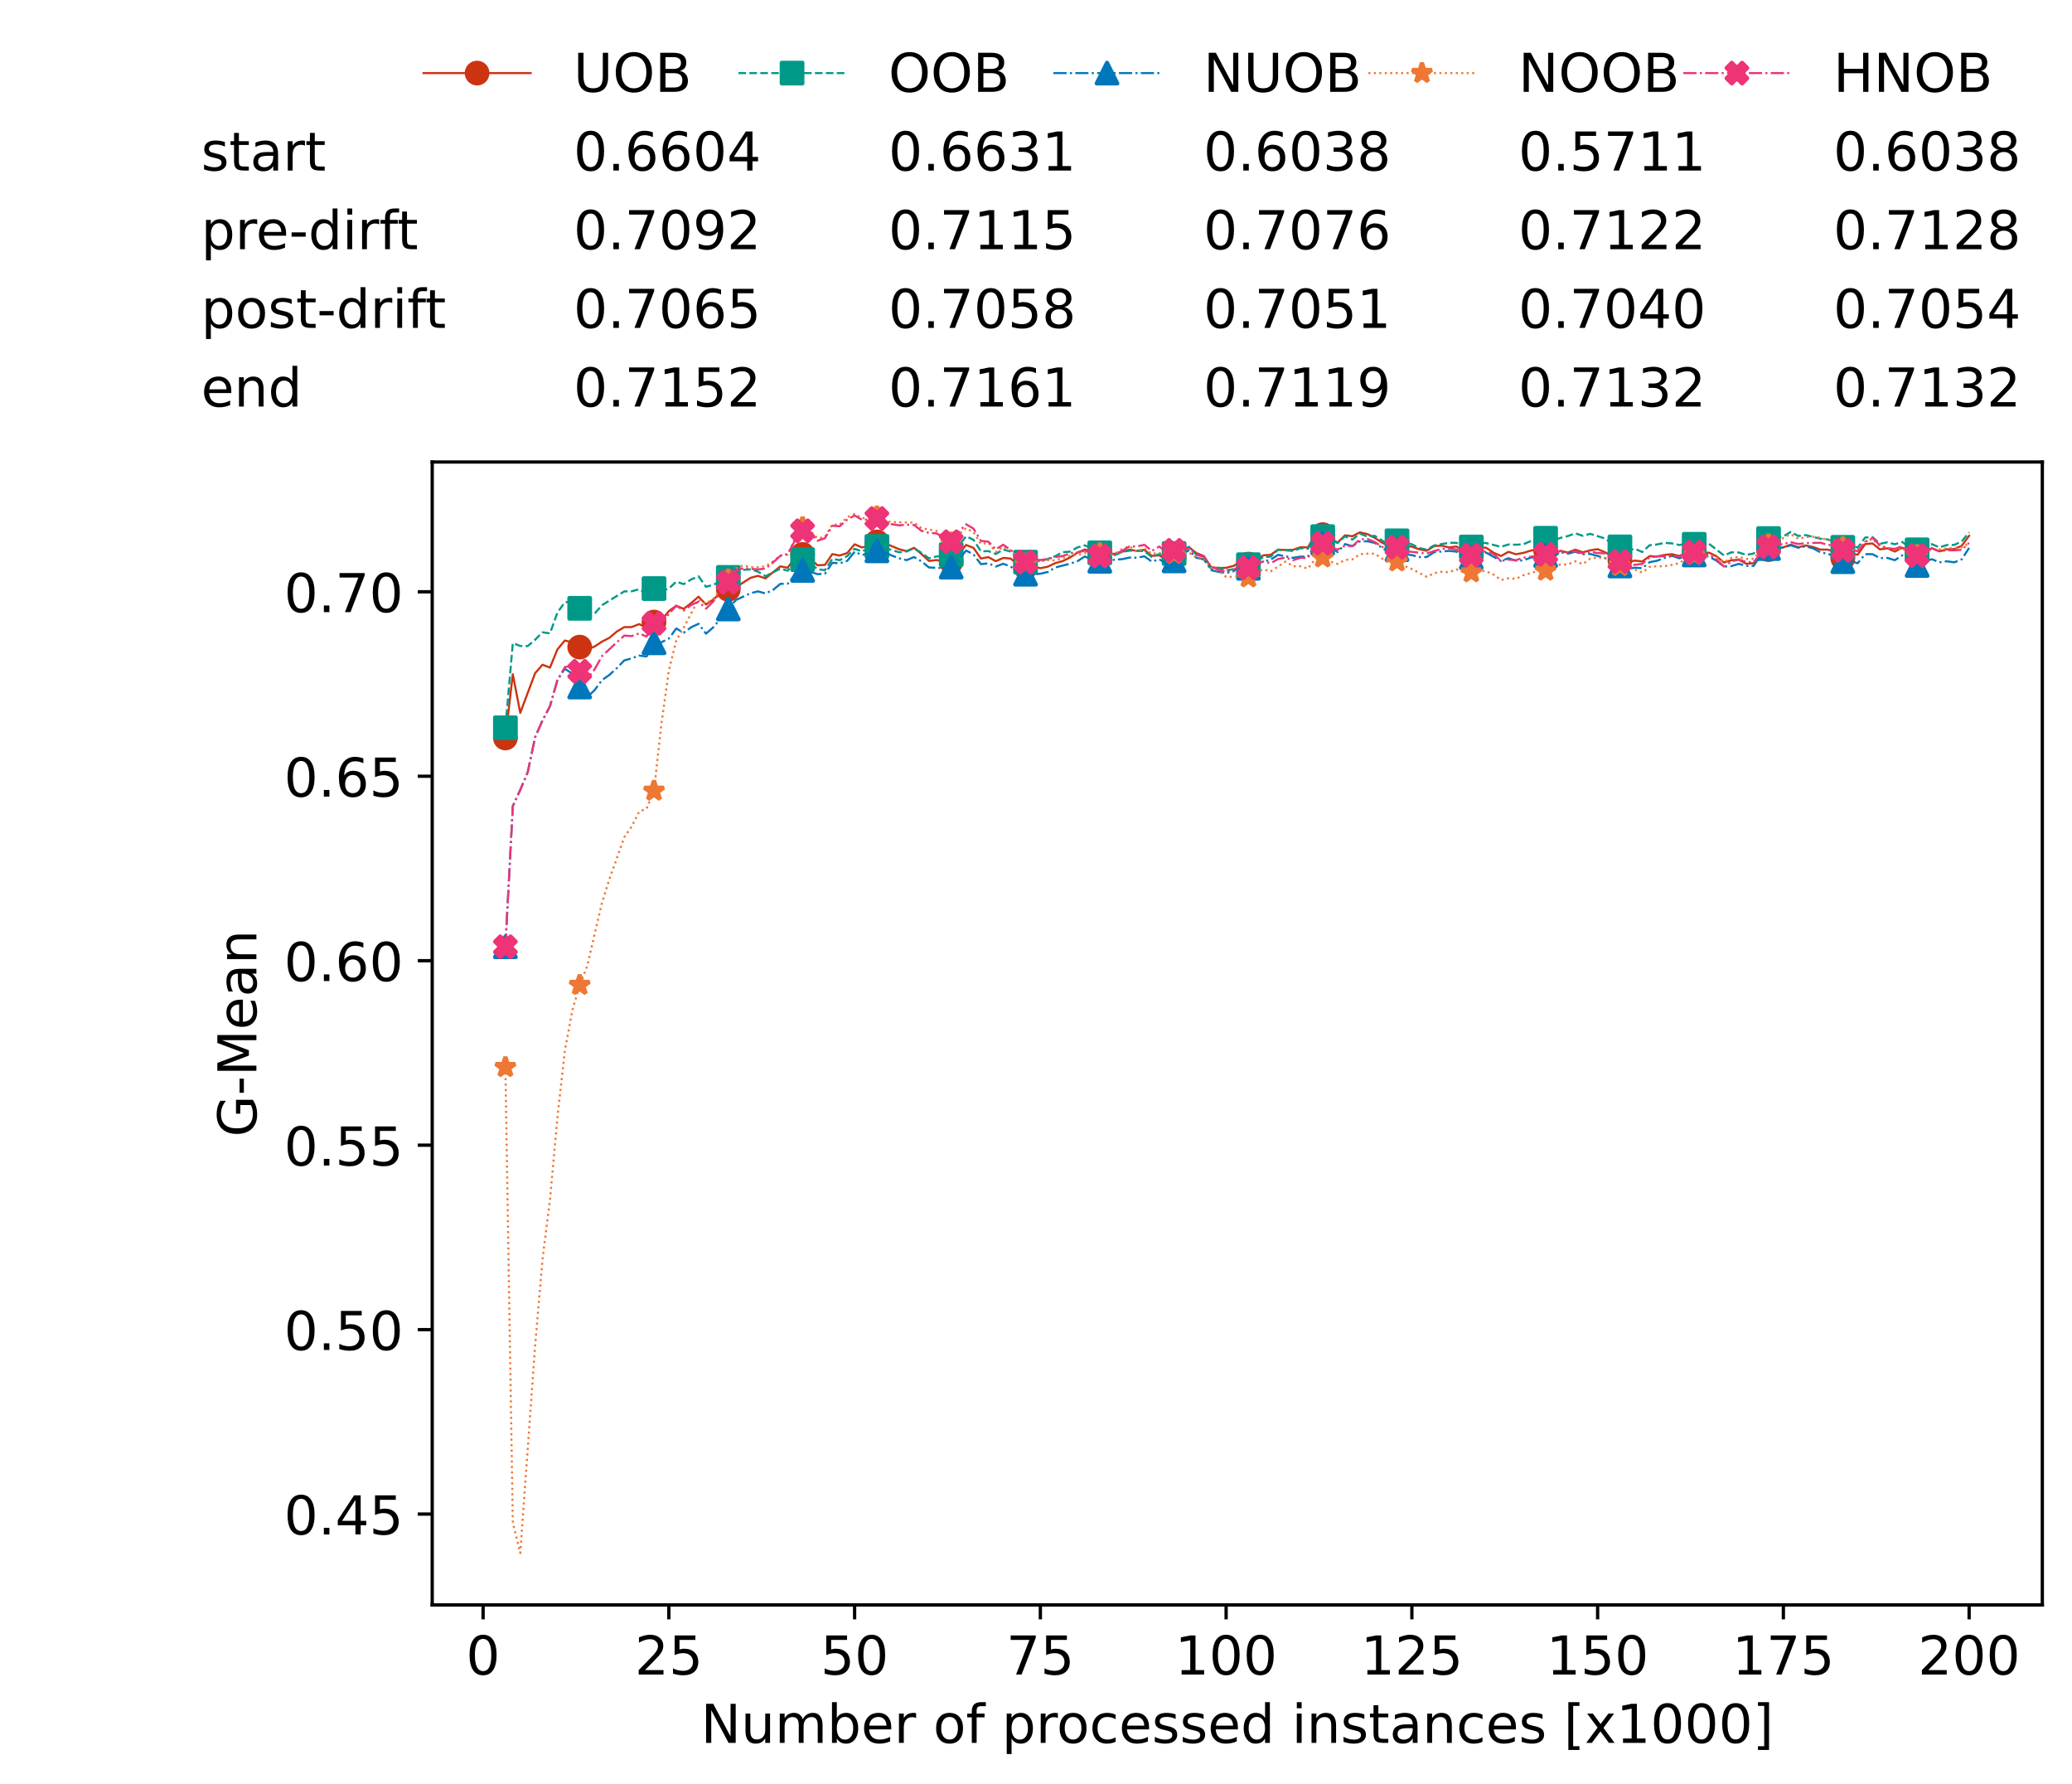 <?xml version="1.0" encoding="utf-8" standalone="no"?>
<!DOCTYPE svg PUBLIC "-//W3C//DTD SVG 1.1//EN"
  "http://www.w3.org/Graphics/SVG/1.1/DTD/svg11.dtd">
<!-- Created with matplotlib (https://matplotlib.org/) -->
<svg height="432.615pt" version="1.1" viewBox="0 0 502.65 432.615" width="502.65pt" xmlns="http://www.w3.org/2000/svg" xmlns:xlink="http://www.w3.org/1999/xlink">
 <defs>
  <style type="text/css">*{stroke-linecap:butt;stroke-linejoin:round;}</style>
 </defs>
 <g id="figure_1">
  <g id="patch_1">
   <path d="M 0 432.615 
L 502.65 432.615 
L 502.65 0 
L 0 0 
z
" style="fill:#ffffff;"/>
  </g>
  <g id="axes_1">
   <g id="patch_2">
    <path d="M 104.85 389.252 
L 495.45 389.252 
L 495.45 112.052 
L 104.85 112.052 
z
" style="fill:#ffffff;"/>
   </g>
   <g id="matplotlib.axis_1">
    <g id="xtick_1">
     <g id="line2d_1">
      <defs>
       <path d="M 0 0 
L 0 3.5 
" id="mb7cc60c4fa" style="stroke:#000000;stroke-width:0.8;"/>
      </defs>
      <g>
       <use style="stroke:#000000;stroke-width:0.8;" x="117.197" xlink:href="#mb7cc60c4fa" y="389.252"/>
      </g>
     </g>
     <g id="text_1">
      <!-- 0 -->
      <g transform="translate(113.061 406.13)scale(0.13 -0.13)">
       <defs>
        <path d="M 31.781 66.406 
Q 24.172 66.406 20.328 58.906 
Q 16.5 51.422 16.5 36.375 
Q 16.5 21.391 20.328 13.891 
Q 24.172 6.391 31.781 6.391 
Q 39.453 6.391 43.281 13.891 
Q 47.125 21.391 47.125 36.375 
Q 47.125 51.422 43.281 58.906 
Q 39.453 66.406 31.781 66.406 
z
M 31.781 74.219 
Q 44.047 74.219 50.516 64.516 
Q 56.984 54.828 56.984 36.375 
Q 56.984 17.969 50.516 8.266 
Q 44.047 -1.422 31.781 -1.422 
Q 19.531 -1.422 13.062 8.266 
Q 6.594 17.969 6.594 36.375 
Q 6.594 54.828 13.062 64.516 
Q 19.531 74.219 31.781 74.219 
z
" id="DejaVuSans-48"/>
       </defs>
       <use xlink:href="#DejaVuSans-48"/>
      </g>
     </g>
    </g>
    <g id="xtick_2">
     <g id="line2d_2">
      <g>
       <use style="stroke:#000000;stroke-width:0.8;" x="162.259" xlink:href="#mb7cc60c4fa" y="389.252"/>
      </g>
     </g>
     <g id="text_2">
      <!-- 25 -->
      <g transform="translate(153.988 406.13)scale(0.13 -0.13)">
       <defs>
        <path d="M 19.188 8.297 
L 53.609 8.297 
L 53.609 0 
L 7.328 0 
L 7.328 8.297 
Q 12.938 14.109 22.625 23.891 
Q 32.328 33.688 34.812 36.531 
Q 39.547 41.844 41.422 45.531 
Q 43.312 49.219 43.312 52.781 
Q 43.312 58.594 39.234 62.25 
Q 35.156 65.922 28.609 65.922 
Q 23.969 65.922 18.812 64.312 
Q 13.672 62.703 7.812 59.422 
L 7.812 69.391 
Q 13.766 71.781 18.938 73 
Q 24.125 74.219 28.422 74.219 
Q 39.75 74.219 46.484 68.547 
Q 53.219 62.891 53.219 53.422 
Q 53.219 48.922 51.531 44.891 
Q 49.859 40.875 45.406 35.406 
Q 44.188 33.984 37.641 27.219 
Q 31.109 20.453 19.188 8.297 
z
" id="DejaVuSans-50"/>
        <path d="M 10.797 72.906 
L 49.516 72.906 
L 49.516 64.594 
L 19.828 64.594 
L 19.828 46.734 
Q 21.969 47.469 24.109 47.828 
Q 26.266 48.188 28.422 48.188 
Q 40.625 48.188 47.75 41.5 
Q 54.891 34.812 54.891 23.391 
Q 54.891 11.625 47.562 5.094 
Q 40.234 -1.422 26.906 -1.422 
Q 22.312 -1.422 17.547 -0.641 
Q 12.797 0.141 7.719 1.703 
L 7.719 11.625 
Q 12.109 9.234 16.797 8.062 
Q 21.484 6.891 26.703 6.891 
Q 35.156 6.891 40.078 11.328 
Q 45.016 15.766 45.016 23.391 
Q 45.016 31 40.078 35.438 
Q 35.156 39.891 26.703 39.891 
Q 22.75 39.891 18.812 39.016 
Q 14.891 38.141 10.797 36.281 
z
" id="DejaVuSans-53"/>
       </defs>
       <use xlink:href="#DejaVuSans-50"/>
       <use x="63.623" xlink:href="#DejaVuSans-53"/>
      </g>
     </g>
    </g>
    <g id="xtick_3">
     <g id="line2d_3">
      <g>
       <use style="stroke:#000000;stroke-width:0.8;" x="207.322" xlink:href="#mb7cc60c4fa" y="389.252"/>
      </g>
     </g>
     <g id="text_3">
      <!-- 50 -->
      <g transform="translate(199.05 406.13)scale(0.13 -0.13)">
       <use xlink:href="#DejaVuSans-53"/>
       <use x="63.623" xlink:href="#DejaVuSans-48"/>
      </g>
     </g>
    </g>
    <g id="xtick_4">
     <g id="line2d_4">
      <g>
       <use style="stroke:#000000;stroke-width:0.8;" x="252.384" xlink:href="#mb7cc60c4fa" y="389.252"/>
      </g>
     </g>
     <g id="text_4">
      <!-- 75 -->
      <g transform="translate(244.113 406.13)scale(0.13 -0.13)">
       <defs>
        <path d="M 8.203 72.906 
L 55.078 72.906 
L 55.078 68.703 
L 28.609 0 
L 18.312 0 
L 43.219 64.594 
L 8.203 64.594 
z
" id="DejaVuSans-55"/>
       </defs>
       <use xlink:href="#DejaVuSans-55"/>
       <use x="63.623" xlink:href="#DejaVuSans-53"/>
      </g>
     </g>
    </g>
    <g id="xtick_5">
     <g id="line2d_5">
      <g>
       <use style="stroke:#000000;stroke-width:0.8;" x="297.446" xlink:href="#mb7cc60c4fa" y="389.252"/>
      </g>
     </g>
     <g id="text_5">
      <!-- 100 -->
      <g transform="translate(285.039 406.13)scale(0.13 -0.13)">
       <defs>
        <path d="M 12.406 8.297 
L 28.516 8.297 
L 28.516 63.922 
L 10.984 60.406 
L 10.984 69.391 
L 28.422 72.906 
L 38.281 72.906 
L 38.281 8.297 
L 54.391 8.297 
L 54.391 0 
L 12.406 0 
z
" id="DejaVuSans-49"/>
       </defs>
       <use xlink:href="#DejaVuSans-49"/>
       <use x="63.623" xlink:href="#DejaVuSans-48"/>
       <use x="127.246" xlink:href="#DejaVuSans-48"/>
      </g>
     </g>
    </g>
    <g id="xtick_6">
     <g id="line2d_6">
      <g>
       <use style="stroke:#000000;stroke-width:0.8;" x="342.509" xlink:href="#mb7cc60c4fa" y="389.252"/>
      </g>
     </g>
     <g id="text_6">
      <!-- 125 -->
      <g transform="translate(330.102 406.13)scale(0.13 -0.13)">
       <use xlink:href="#DejaVuSans-49"/>
       <use x="63.623" xlink:href="#DejaVuSans-50"/>
       <use x="127.246" xlink:href="#DejaVuSans-53"/>
      </g>
     </g>
    </g>
    <g id="xtick_7">
     <g id="line2d_7">
      <g>
       <use style="stroke:#000000;stroke-width:0.8;" x="387.571" xlink:href="#mb7cc60c4fa" y="389.252"/>
      </g>
     </g>
     <g id="text_7">
      <!-- 150 -->
      <g transform="translate(375.164 406.13)scale(0.13 -0.13)">
       <use xlink:href="#DejaVuSans-49"/>
       <use x="63.623" xlink:href="#DejaVuSans-53"/>
       <use x="127.246" xlink:href="#DejaVuSans-48"/>
      </g>
     </g>
    </g>
    <g id="xtick_8">
     <g id="line2d_8">
      <g>
       <use style="stroke:#000000;stroke-width:0.8;" x="432.633" xlink:href="#mb7cc60c4fa" y="389.252"/>
      </g>
     </g>
     <g id="text_8">
      <!-- 175 -->
      <g transform="translate(420.226 406.13)scale(0.13 -0.13)">
       <use xlink:href="#DejaVuSans-49"/>
       <use x="63.623" xlink:href="#DejaVuSans-55"/>
       <use x="127.246" xlink:href="#DejaVuSans-53"/>
      </g>
     </g>
    </g>
    <g id="xtick_9">
     <g id="line2d_9">
      <g>
       <use style="stroke:#000000;stroke-width:0.8;" x="477.695" xlink:href="#mb7cc60c4fa" y="389.252"/>
      </g>
     </g>
     <g id="text_9">
      <!-- 200 -->
      <g transform="translate(465.289 406.13)scale(0.13 -0.13)">
       <use xlink:href="#DejaVuSans-50"/>
       <use x="63.623" xlink:href="#DejaVuSans-48"/>
       <use x="127.246" xlink:href="#DejaVuSans-48"/>
      </g>
     </g>
    </g>
    <g id="text_10">
     <!-- Number of processed instances [x1000] -->
     <g transform="translate(170.025 422.711)scale(0.13 -0.13)">
      <defs>
       <path d="M 9.812 72.906 
L 23.094 72.906 
L 55.422 11.922 
L 55.422 72.906 
L 64.984 72.906 
L 64.984 0 
L 51.703 0 
L 19.391 60.984 
L 19.391 0 
L 9.812 0 
z
" id="DejaVuSans-78"/>
       <path d="M 8.5 21.578 
L 8.5 54.688 
L 17.484 54.688 
L 17.484 21.922 
Q 17.484 14.156 20.5 10.266 
Q 23.531 6.391 29.594 6.391 
Q 36.859 6.391 41.078 11.031 
Q 45.312 15.672 45.312 23.688 
L 45.312 54.688 
L 54.297 54.688 
L 54.297 0 
L 45.312 0 
L 45.312 8.406 
Q 42.047 3.422 37.719 1 
Q 33.406 -1.422 27.688 -1.422 
Q 18.266 -1.422 13.375 4.438 
Q 8.5 10.297 8.5 21.578 
z
M 31.109 56 
z
" id="DejaVuSans-117"/>
       <path d="M 52 44.188 
Q 55.375 50.25 60.062 53.125 
Q 64.75 56 71.094 56 
Q 79.641 56 84.281 50.016 
Q 88.922 44.047 88.922 33.016 
L 88.922 0 
L 79.891 0 
L 79.891 32.719 
Q 79.891 40.578 77.094 44.375 
Q 74.312 48.188 68.609 48.188 
Q 61.625 48.188 57.562 43.547 
Q 53.516 38.922 53.516 30.906 
L 53.516 0 
L 44.484 0 
L 44.484 32.719 
Q 44.484 40.625 41.703 44.406 
Q 38.922 48.188 33.109 48.188 
Q 26.219 48.188 22.156 43.531 
Q 18.109 38.875 18.109 30.906 
L 18.109 0 
L 9.078 0 
L 9.078 54.688 
L 18.109 54.688 
L 18.109 46.188 
Q 21.188 51.219 25.484 53.609 
Q 29.781 56 35.688 56 
Q 41.656 56 45.828 52.969 
Q 50 49.953 52 44.188 
z
" id="DejaVuSans-109"/>
       <path d="M 48.688 27.297 
Q 48.688 37.203 44.609 42.844 
Q 40.531 48.484 33.406 48.484 
Q 26.266 48.484 22.188 42.844 
Q 18.109 37.203 18.109 27.297 
Q 18.109 17.391 22.188 11.75 
Q 26.266 6.109 33.406 6.109 
Q 40.531 6.109 44.609 11.75 
Q 48.688 17.391 48.688 27.297 
z
M 18.109 46.391 
Q 20.953 51.266 25.266 53.625 
Q 29.594 56 35.594 56 
Q 45.562 56 51.781 48.094 
Q 58.016 40.188 58.016 27.297 
Q 58.016 14.406 51.781 6.484 
Q 45.562 -1.422 35.594 -1.422 
Q 29.594 -1.422 25.266 0.953 
Q 20.953 3.328 18.109 8.203 
L 18.109 0 
L 9.078 0 
L 9.078 75.984 
L 18.109 75.984 
z
" id="DejaVuSans-98"/>
       <path d="M 56.203 29.594 
L 56.203 25.203 
L 14.891 25.203 
Q 15.484 15.922 20.484 11.062 
Q 25.484 6.203 34.422 6.203 
Q 39.594 6.203 44.453 7.469 
Q 49.312 8.734 54.109 11.281 
L 54.109 2.781 
Q 49.266 0.734 44.188 -0.344 
Q 39.109 -1.422 33.891 -1.422 
Q 20.797 -1.422 13.156 6.188 
Q 5.516 13.812 5.516 26.812 
Q 5.516 40.234 12.766 48.109 
Q 20.016 56 32.328 56 
Q 43.359 56 49.781 48.891 
Q 56.203 41.797 56.203 29.594 
z
M 47.219 32.234 
Q 47.125 39.594 43.094 43.984 
Q 39.062 48.391 32.422 48.391 
Q 24.906 48.391 20.391 44.141 
Q 15.875 39.891 15.188 32.172 
z
" id="DejaVuSans-101"/>
       <path d="M 41.109 46.297 
Q 39.594 47.172 37.812 47.578 
Q 36.031 48 33.891 48 
Q 26.266 48 22.188 43.047 
Q 18.109 38.094 18.109 28.812 
L 18.109 0 
L 9.078 0 
L 9.078 54.688 
L 18.109 54.688 
L 18.109 46.188 
Q 20.953 51.172 25.484 53.578 
Q 30.031 56 36.531 56 
Q 37.453 56 38.578 55.875 
Q 39.703 55.766 41.062 55.516 
z
" id="DejaVuSans-114"/>
       <path id="DejaVuSans-32"/>
       <path d="M 30.609 48.391 
Q 23.391 48.391 19.188 42.75 
Q 14.984 37.109 14.984 27.297 
Q 14.984 17.484 19.156 11.844 
Q 23.344 6.203 30.609 6.203 
Q 37.797 6.203 41.984 11.859 
Q 46.188 17.531 46.188 27.297 
Q 46.188 37.016 41.984 42.703 
Q 37.797 48.391 30.609 48.391 
z
M 30.609 56 
Q 42.328 56 49.016 48.375 
Q 55.719 40.766 55.719 27.297 
Q 55.719 13.875 49.016 6.219 
Q 42.328 -1.422 30.609 -1.422 
Q 18.844 -1.422 12.172 6.219 
Q 5.516 13.875 5.516 27.297 
Q 5.516 40.766 12.172 48.375 
Q 18.844 56 30.609 56 
z
" id="DejaVuSans-111"/>
       <path d="M 37.109 75.984 
L 37.109 68.5 
L 28.516 68.5 
Q 23.688 68.5 21.797 66.547 
Q 19.922 64.594 19.922 59.516 
L 19.922 54.688 
L 34.719 54.688 
L 34.719 47.703 
L 19.922 47.703 
L 19.922 0 
L 10.891 0 
L 10.891 47.703 
L 2.297 47.703 
L 2.297 54.688 
L 10.891 54.688 
L 10.891 58.5 
Q 10.891 67.625 15.141 71.797 
Q 19.391 75.984 28.609 75.984 
z
" id="DejaVuSans-102"/>
       <path d="M 18.109 8.203 
L 18.109 -20.797 
L 9.078 -20.797 
L 9.078 54.688 
L 18.109 54.688 
L 18.109 46.391 
Q 20.953 51.266 25.266 53.625 
Q 29.594 56 35.594 56 
Q 45.562 56 51.781 48.094 
Q 58.016 40.188 58.016 27.297 
Q 58.016 14.406 51.781 6.484 
Q 45.562 -1.422 35.594 -1.422 
Q 29.594 -1.422 25.266 0.953 
Q 20.953 3.328 18.109 8.203 
z
M 48.688 27.297 
Q 48.688 37.203 44.609 42.844 
Q 40.531 48.484 33.406 48.484 
Q 26.266 48.484 22.188 42.844 
Q 18.109 37.203 18.109 27.297 
Q 18.109 17.391 22.188 11.75 
Q 26.266 6.109 33.406 6.109 
Q 40.531 6.109 44.609 11.75 
Q 48.688 17.391 48.688 27.297 
z
" id="DejaVuSans-112"/>
       <path d="M 48.781 52.594 
L 48.781 44.188 
Q 44.969 46.297 41.141 47.344 
Q 37.312 48.391 33.406 48.391 
Q 24.656 48.391 19.812 42.844 
Q 14.984 37.312 14.984 27.297 
Q 14.984 17.281 19.812 11.734 
Q 24.656 6.203 33.406 6.203 
Q 37.312 6.203 41.141 7.25 
Q 44.969 8.297 48.781 10.406 
L 48.781 2.094 
Q 45.016 0.344 40.984 -0.531 
Q 36.969 -1.422 32.422 -1.422 
Q 20.062 -1.422 12.781 6.344 
Q 5.516 14.109 5.516 27.297 
Q 5.516 40.672 12.859 48.328 
Q 20.219 56 33.016 56 
Q 37.156 56 41.109 55.141 
Q 45.062 54.297 48.781 52.594 
z
" id="DejaVuSans-99"/>
       <path d="M 44.281 53.078 
L 44.281 44.578 
Q 40.484 46.531 36.375 47.5 
Q 32.281 48.484 27.875 48.484 
Q 21.188 48.484 17.844 46.438 
Q 14.5 44.391 14.5 40.281 
Q 14.5 37.156 16.891 35.375 
Q 19.281 33.594 26.516 31.984 
L 29.594 31.297 
Q 39.156 29.25 43.188 25.516 
Q 47.219 21.781 47.219 15.094 
Q 47.219 7.469 41.188 3.016 
Q 35.156 -1.422 24.609 -1.422 
Q 20.219 -1.422 15.453 -0.562 
Q 10.688 0.297 5.422 2 
L 5.422 11.281 
Q 10.406 8.688 15.234 7.391 
Q 20.062 6.109 24.812 6.109 
Q 31.156 6.109 34.562 8.281 
Q 37.984 10.453 37.984 14.406 
Q 37.984 18.062 35.516 20.016 
Q 33.062 21.969 24.703 23.781 
L 21.578 24.516 
Q 13.234 26.266 9.516 29.906 
Q 5.812 33.547 5.812 39.891 
Q 5.812 47.609 11.281 51.797 
Q 16.75 56 26.812 56 
Q 31.781 56 36.172 55.266 
Q 40.578 54.547 44.281 53.078 
z
" id="DejaVuSans-115"/>
       <path d="M 45.406 46.391 
L 45.406 75.984 
L 54.391 75.984 
L 54.391 0 
L 45.406 0 
L 45.406 8.203 
Q 42.578 3.328 38.25 0.953 
Q 33.938 -1.422 27.875 -1.422 
Q 17.969 -1.422 11.734 6.484 
Q 5.516 14.406 5.516 27.297 
Q 5.516 40.188 11.734 48.094 
Q 17.969 56 27.875 56 
Q 33.938 56 38.25 53.625 
Q 42.578 51.266 45.406 46.391 
z
M 14.797 27.297 
Q 14.797 17.391 18.875 11.75 
Q 22.953 6.109 30.078 6.109 
Q 37.203 6.109 41.297 11.75 
Q 45.406 17.391 45.406 27.297 
Q 45.406 37.203 41.297 42.844 
Q 37.203 48.484 30.078 48.484 
Q 22.953 48.484 18.875 42.844 
Q 14.797 37.203 14.797 27.297 
z
" id="DejaVuSans-100"/>
       <path d="M 9.422 54.688 
L 18.406 54.688 
L 18.406 0 
L 9.422 0 
z
M 9.422 75.984 
L 18.406 75.984 
L 18.406 64.594 
L 9.422 64.594 
z
" id="DejaVuSans-105"/>
       <path d="M 54.891 33.016 
L 54.891 0 
L 45.906 0 
L 45.906 32.719 
Q 45.906 40.484 42.875 44.328 
Q 39.844 48.188 33.797 48.188 
Q 26.516 48.188 22.312 43.547 
Q 18.109 38.922 18.109 30.906 
L 18.109 0 
L 9.078 0 
L 9.078 54.688 
L 18.109 54.688 
L 18.109 46.188 
Q 21.344 51.125 25.703 53.562 
Q 30.078 56 35.797 56 
Q 45.219 56 50.047 50.172 
Q 54.891 44.344 54.891 33.016 
z
" id="DejaVuSans-110"/>
       <path d="M 18.312 70.219 
L 18.312 54.688 
L 36.812 54.688 
L 36.812 47.703 
L 18.312 47.703 
L 18.312 18.016 
Q 18.312 11.328 20.141 9.422 
Q 21.969 7.516 27.594 7.516 
L 36.812 7.516 
L 36.812 0 
L 27.594 0 
Q 17.188 0 13.234 3.875 
Q 9.281 7.766 9.281 18.016 
L 9.281 47.703 
L 2.688 47.703 
L 2.688 54.688 
L 9.281 54.688 
L 9.281 70.219 
z
" id="DejaVuSans-116"/>
       <path d="M 34.281 27.484 
Q 23.391 27.484 19.188 25 
Q 14.984 22.516 14.984 16.5 
Q 14.984 11.719 18.141 8.906 
Q 21.297 6.109 26.703 6.109 
Q 34.188 6.109 38.703 11.406 
Q 43.219 16.703 43.219 25.484 
L 43.219 27.484 
z
M 52.203 31.203 
L 52.203 0 
L 43.219 0 
L 43.219 8.297 
Q 40.141 3.328 35.547 0.953 
Q 30.953 -1.422 24.312 -1.422 
Q 15.922 -1.422 10.953 3.297 
Q 6 8.016 6 15.922 
Q 6 25.141 12.172 29.828 
Q 18.359 34.516 30.609 34.516 
L 43.219 34.516 
L 43.219 35.406 
Q 43.219 41.609 39.141 45 
Q 35.062 48.391 27.688 48.391 
Q 23 48.391 18.547 47.266 
Q 14.109 46.141 10.016 43.891 
L 10.016 52.203 
Q 14.938 54.109 19.578 55.047 
Q 24.219 56 28.609 56 
Q 40.484 56 46.344 49.844 
Q 52.203 43.703 52.203 31.203 
z
" id="DejaVuSans-97"/>
       <path d="M 8.594 75.984 
L 29.297 75.984 
L 29.297 69 
L 17.578 69 
L 17.578 -6.203 
L 29.297 -6.203 
L 29.297 -13.188 
L 8.594 -13.188 
z
" id="DejaVuSans-91"/>
       <path d="M 54.891 54.688 
L 35.109 28.078 
L 55.906 0 
L 45.312 0 
L 29.391 21.484 
L 13.484 0 
L 2.875 0 
L 24.125 28.609 
L 4.688 54.688 
L 15.281 54.688 
L 29.781 35.203 
L 44.281 54.688 
z
" id="DejaVuSans-120"/>
       <path d="M 30.422 75.984 
L 30.422 -13.188 
L 9.719 -13.188 
L 9.719 -6.203 
L 21.391 -6.203 
L 21.391 69 
L 9.719 69 
L 9.719 75.984 
z
" id="DejaVuSans-93"/>
      </defs>
      <use xlink:href="#DejaVuSans-78"/>
      <use x="74.805" xlink:href="#DejaVuSans-117"/>
      <use x="138.184" xlink:href="#DejaVuSans-109"/>
      <use x="235.596" xlink:href="#DejaVuSans-98"/>
      <use x="299.072" xlink:href="#DejaVuSans-101"/>
      <use x="360.596" xlink:href="#DejaVuSans-114"/>
      <use x="401.709" xlink:href="#DejaVuSans-32"/>
      <use x="433.496" xlink:href="#DejaVuSans-111"/>
      <use x="494.678" xlink:href="#DejaVuSans-102"/>
      <use x="529.883" xlink:href="#DejaVuSans-32"/>
      <use x="561.67" xlink:href="#DejaVuSans-112"/>
      <use x="625.146" xlink:href="#DejaVuSans-114"/>
      <use x="664.01" xlink:href="#DejaVuSans-111"/>
      <use x="725.191" xlink:href="#DejaVuSans-99"/>
      <use x="780.172" xlink:href="#DejaVuSans-101"/>
      <use x="841.695" xlink:href="#DejaVuSans-115"/>
      <use x="893.795" xlink:href="#DejaVuSans-115"/>
      <use x="945.895" xlink:href="#DejaVuSans-101"/>
      <use x="1007.418" xlink:href="#DejaVuSans-100"/>
      <use x="1070.895" xlink:href="#DejaVuSans-32"/>
      <use x="1102.682" xlink:href="#DejaVuSans-105"/>
      <use x="1130.465" xlink:href="#DejaVuSans-110"/>
      <use x="1193.844" xlink:href="#DejaVuSans-115"/>
      <use x="1245.943" xlink:href="#DejaVuSans-116"/>
      <use x="1285.152" xlink:href="#DejaVuSans-97"/>
      <use x="1346.432" xlink:href="#DejaVuSans-110"/>
      <use x="1409.811" xlink:href="#DejaVuSans-99"/>
      <use x="1464.791" xlink:href="#DejaVuSans-101"/>
      <use x="1526.314" xlink:href="#DejaVuSans-115"/>
      <use x="1578.414" xlink:href="#DejaVuSans-32"/>
      <use x="1610.201" xlink:href="#DejaVuSans-91"/>
      <use x="1649.215" xlink:href="#DejaVuSans-120"/>
      <use x="1708.395" xlink:href="#DejaVuSans-49"/>
      <use x="1772.018" xlink:href="#DejaVuSans-48"/>
      <use x="1835.641" xlink:href="#DejaVuSans-48"/>
      <use x="1899.264" xlink:href="#DejaVuSans-48"/>
      <use x="1962.887" xlink:href="#DejaVuSans-93"/>
     </g>
    </g>
   </g>
   <g id="matplotlib.axis_2">
    <g id="ytick_1">
     <g id="line2d_10">
      <defs>
       <path d="M 0 0 
L -3.5 0 
" id="ma16937ea2e" style="stroke:#000000;stroke-width:0.8;"/>
      </defs>
      <g>
       <use style="stroke:#000000;stroke-width:0.8;" x="104.85" xlink:href="#ma16937ea2e" y="367.216"/>
      </g>
     </g>
     <g id="text_11">
      <!-- 0.45 -->
      <g transform="translate(68.905 372.155)scale(0.13 -0.13)">
       <defs>
        <path d="M 10.688 12.406 
L 21 12.406 
L 21 0 
L 10.688 0 
z
" id="DejaVuSans-46"/>
        <path d="M 37.797 64.312 
L 12.891 25.391 
L 37.797 25.391 
z
M 35.203 72.906 
L 47.609 72.906 
L 47.609 25.391 
L 58.016 25.391 
L 58.016 17.188 
L 47.609 17.188 
L 47.609 0 
L 37.797 0 
L 37.797 17.188 
L 4.891 17.188 
L 4.891 26.703 
z
" id="DejaVuSans-52"/>
       </defs>
       <use xlink:href="#DejaVuSans-48"/>
       <use x="63.623" xlink:href="#DejaVuSans-46"/>
       <use x="95.41" xlink:href="#DejaVuSans-52"/>
       <use x="159.033" xlink:href="#DejaVuSans-53"/>
      </g>
     </g>
    </g>
    <g id="ytick_2">
     <g id="line2d_11">
      <g>
       <use style="stroke:#000000;stroke-width:0.8;" x="104.85" xlink:href="#ma16937ea2e" y="322.478"/>
      </g>
     </g>
     <g id="text_12">
      <!-- 0.50 -->
      <g transform="translate(68.905 327.417)scale(0.13 -0.13)">
       <use xlink:href="#DejaVuSans-48"/>
       <use x="63.623" xlink:href="#DejaVuSans-46"/>
       <use x="95.41" xlink:href="#DejaVuSans-53"/>
       <use x="159.033" xlink:href="#DejaVuSans-48"/>
      </g>
     </g>
    </g>
    <g id="ytick_3">
     <g id="line2d_12">
      <g>
       <use style="stroke:#000000;stroke-width:0.8;" x="104.85" xlink:href="#ma16937ea2e" y="277.74"/>
      </g>
     </g>
     <g id="text_13">
      <!-- 0.55 -->
      <g transform="translate(68.905 282.679)scale(0.13 -0.13)">
       <use xlink:href="#DejaVuSans-48"/>
       <use x="63.623" xlink:href="#DejaVuSans-46"/>
       <use x="95.41" xlink:href="#DejaVuSans-53"/>
       <use x="159.033" xlink:href="#DejaVuSans-53"/>
      </g>
     </g>
    </g>
    <g id="ytick_4">
     <g id="line2d_13">
      <g>
       <use style="stroke:#000000;stroke-width:0.8;" x="104.85" xlink:href="#ma16937ea2e" y="233.002"/>
      </g>
     </g>
     <g id="text_14">
      <!-- 0.60 -->
      <g transform="translate(68.905 237.941)scale(0.13 -0.13)">
       <defs>
        <path d="M 33.016 40.375 
Q 26.375 40.375 22.484 35.828 
Q 18.609 31.297 18.609 23.391 
Q 18.609 15.531 22.484 10.953 
Q 26.375 6.391 33.016 6.391 
Q 39.656 6.391 43.531 10.953 
Q 47.406 15.531 47.406 23.391 
Q 47.406 31.297 43.531 35.828 
Q 39.656 40.375 33.016 40.375 
z
M 52.594 71.297 
L 52.594 62.312 
Q 48.875 64.062 45.094 64.984 
Q 41.312 65.922 37.594 65.922 
Q 27.828 65.922 22.672 59.328 
Q 17.531 52.734 16.797 39.406 
Q 19.672 43.656 24.016 45.922 
Q 28.375 48.188 33.594 48.188 
Q 44.578 48.188 50.953 41.516 
Q 57.328 34.859 57.328 23.391 
Q 57.328 12.156 50.688 5.359 
Q 44.047 -1.422 33.016 -1.422 
Q 20.359 -1.422 13.672 8.266 
Q 6.984 17.969 6.984 36.375 
Q 6.984 53.656 15.188 63.938 
Q 23.391 74.219 37.203 74.219 
Q 40.922 74.219 44.703 73.484 
Q 48.484 72.75 52.594 71.297 
z
" id="DejaVuSans-54"/>
       </defs>
       <use xlink:href="#DejaVuSans-48"/>
       <use x="63.623" xlink:href="#DejaVuSans-46"/>
       <use x="95.41" xlink:href="#DejaVuSans-54"/>
       <use x="159.033" xlink:href="#DejaVuSans-48"/>
      </g>
     </g>
    </g>
    <g id="ytick_5">
     <g id="line2d_14">
      <g>
       <use style="stroke:#000000;stroke-width:0.8;" x="104.85" xlink:href="#ma16937ea2e" y="188.265"/>
      </g>
     </g>
     <g id="text_15">
      <!-- 0.65 -->
      <g transform="translate(68.905 193.204)scale(0.13 -0.13)">
       <use xlink:href="#DejaVuSans-48"/>
       <use x="63.623" xlink:href="#DejaVuSans-46"/>
       <use x="95.41" xlink:href="#DejaVuSans-54"/>
       <use x="159.033" xlink:href="#DejaVuSans-53"/>
      </g>
     </g>
    </g>
    <g id="ytick_6">
     <g id="line2d_15">
      <g>
       <use style="stroke:#000000;stroke-width:0.8;" x="104.85" xlink:href="#ma16937ea2e" y="143.527"/>
      </g>
     </g>
     <g id="text_16">
      <!-- 0.70 -->
      <g transform="translate(68.905 148.466)scale(0.13 -0.13)">
       <use xlink:href="#DejaVuSans-48"/>
       <use x="63.623" xlink:href="#DejaVuSans-46"/>
       <use x="95.41" xlink:href="#DejaVuSans-55"/>
       <use x="159.033" xlink:href="#DejaVuSans-48"/>
      </g>
     </g>
    </g>
    <g id="text_17">
     <!-- G-Mean -->
     <g transform="translate(62.201 275.744)rotate(-90)scale(0.13 -0.13)">
      <defs>
       <path d="M 59.516 10.406 
L 59.516 29.984 
L 43.406 29.984 
L 43.406 38.094 
L 69.281 38.094 
L 69.281 6.781 
Q 63.578 2.734 56.688 0.656 
Q 49.812 -1.422 42 -1.422 
Q 24.906 -1.422 15.25 8.562 
Q 5.609 18.562 5.609 36.375 
Q 5.609 54.25 15.25 64.234 
Q 24.906 74.219 42 74.219 
Q 49.125 74.219 55.547 72.453 
Q 61.969 70.703 67.391 67.281 
L 67.391 56.781 
Q 61.922 61.422 55.766 63.766 
Q 49.609 66.109 42.828 66.109 
Q 29.438 66.109 22.719 58.641 
Q 16.016 51.172 16.016 36.375 
Q 16.016 21.625 22.719 14.156 
Q 29.438 6.688 42.828 6.688 
Q 48.047 6.688 52.141 7.594 
Q 56.25 8.5 59.516 10.406 
z
" id="DejaVuSans-71"/>
       <path d="M 4.891 31.391 
L 31.203 31.391 
L 31.203 23.391 
L 4.891 23.391 
z
" id="DejaVuSans-45"/>
       <path d="M 9.812 72.906 
L 24.516 72.906 
L 43.109 23.297 
L 61.812 72.906 
L 76.516 72.906 
L 76.516 0 
L 66.891 0 
L 66.891 64.016 
L 48.094 14.016 
L 38.188 14.016 
L 19.391 64.016 
L 19.391 0 
L 9.812 0 
z
" id="DejaVuSans-77"/>
      </defs>
      <use xlink:href="#DejaVuSans-71"/>
      <use x="77.49" xlink:href="#DejaVuSans-45"/>
      <use x="113.574" xlink:href="#DejaVuSans-77"/>
      <use x="199.854" xlink:href="#DejaVuSans-101"/>
      <use x="261.377" xlink:href="#DejaVuSans-97"/>
      <use x="322.656" xlink:href="#DejaVuSans-110"/>
     </g>
    </g>
   </g>
   <g id="line2d_16"/>
   <g id="line2d_17"/>
   <g id="line2d_18"/>
   <g id="line2d_19"/>
   <g id="line2d_20"/>
   <g id="line2d_21">
    <path clip-path="url(#p63bdd8ee62)" d="M 122.605 178.985 
L 124.407 163.521 
L 126.21 172.898 
L 129.815 163.264 
L 131.617 161.211 
L 133.419 161.919 
L 135.222 157.51 
L 137.024 155.347 
L 138.827 155.784 
L 140.629 156.945 
L 142.432 157.515 
L 144.234 156.806 
L 146.037 155.617 
L 147.839 154.685 
L 149.642 153.163 
L 151.444 152.108 
L 153.247 152.079 
L 155.049 151.368 
L 156.852 152.209 
L 158.654 150.873 
L 160.457 150.455 
L 162.259 148.214 
L 164.062 146.92 
L 165.864 147.671 
L 167.667 146.273 
L 169.469 144.71 
L 171.272 146.618 
L 173.074 145.389 
L 174.877 143.708 
L 176.679 142.933 
L 178.482 142.442 
L 182.087 140.138 
L 183.889 139.664 
L 185.692 140.283 
L 189.297 137.363 
L 191.099 137.698 
L 192.902 135.165 
L 194.704 134.458 
L 196.507 135.468 
L 198.309 137.092 
L 200.112 137.009 
L 201.914 134.39 
L 203.717 134.729 
L 205.519 134.143 
L 207.322 132 
L 209.124 132.78 
L 210.927 132.317 
L 212.729 131.426 
L 214.532 131.699 
L 218.137 133.209 
L 219.939 133.668 
L 221.742 132.866 
L 223.544 134.359 
L 225.347 136.055 
L 227.149 135.835 
L 228.952 136.07 
L 230.754 136.173 
L 232.557 134.414 
L 234.359 132.173 
L 236.162 132.875 
L 237.964 135.461 
L 239.767 135.117 
L 241.569 136.109 
L 243.372 135.322 
L 245.174 135.47 
L 246.976 136.946 
L 248.779 137.557 
L 250.581 137.463 
L 252.384 137.799 
L 254.186 137.444 
L 255.989 136.578 
L 257.791 136.088 
L 259.594 135.203 
L 261.396 134.011 
L 263.199 133.264 
L 265.001 133.798 
L 266.804 134.102 
L 270.409 134.318 
L 274.014 133.327 
L 275.816 133.609 
L 277.619 133.355 
L 279.421 134.82 
L 281.224 134.675 
L 283.026 135.901 
L 284.829 135.287 
L 288.434 132.718 
L 290.236 134.145 
L 292.039 134.862 
L 293.841 137.605 
L 295.644 137.763 
L 297.446 137.712 
L 299.249 137.256 
L 301.051 136.239 
L 302.854 136.814 
L 304.656 135.93 
L 306.459 134.689 
L 308.261 134.568 
L 310.064 133.301 
L 311.866 133.395 
L 313.669 133.362 
L 315.471 132.718 
L 317.274 132.776 
L 319.076 129.75 
L 320.879 129.664 
L 322.681 130.475 
L 324.484 131.615 
L 326.286 129.831 
L 328.089 130.049 
L 329.891 129.117 
L 331.694 129.518 
L 333.496 130.443 
L 335.299 131.628 
L 337.101 132.467 
L 338.904 131.545 
L 340.706 132.309 
L 342.509 132.585 
L 344.311 133.217 
L 346.114 133.586 
L 347.916 132.439 
L 349.719 132.339 
L 351.521 132.769 
L 353.324 132.541 
L 355.126 133.816 
L 356.928 133.549 
L 358.731 132.772 
L 360.533 132.85 
L 362.336 134.051 
L 364.138 134.859 
L 365.941 133.833 
L 367.743 134.431 
L 369.546 134.092 
L 371.348 133.555 
L 373.151 133.214 
L 374.953 133.526 
L 376.756 134.099 
L 378.558 133.603 
L 380.361 134.009 
L 382.163 133.306 
L 383.966 133.955 
L 385.768 133.472 
L 387.571 133.184 
L 389.373 133.95 
L 392.978 135.871 
L 394.781 136.48 
L 396.583 135.95 
L 398.386 136.187 
L 400.188 134.881 
L 401.991 134.981 
L 403.793 134.591 
L 405.596 134.4 
L 407.398 134.837 
L 409.201 134.699 
L 411.003 134.021 
L 412.806 134.087 
L 414.608 134.041 
L 416.411 134.913 
L 418.213 136.426 
L 420.016 135.875 
L 421.818 135.755 
L 423.621 136.726 
L 425.423 136.596 
L 427.226 134.362 
L 429.028 133.297 
L 432.633 132.755 
L 434.436 132.072 
L 436.238 132.734 
L 438.041 132.298 
L 439.843 132.67 
L 441.646 133.291 
L 443.448 133.305 
L 445.251 133.92 
L 447.053 135.427 
L 448.856 134.28 
L 450.658 134.521 
L 452.461 131.961 
L 454.263 131.806 
L 456.066 133.245 
L 457.868 132.99 
L 459.671 133.77 
L 461.473 132.838 
L 463.276 133.912 
L 465.078 134.299 
L 466.881 133.81 
L 468.683 132.972 
L 470.485 133.728 
L 472.288 133.221 
L 474.09 133.176 
L 475.893 132.372 
L 477.695 129.946 
L 477.695 129.946 
" style="fill:none;stroke:#cc3311;stroke-linecap:square;stroke-width:0.5;"/>
    <defs>
     <path d="M 0 2.5 
C 0.663 2.5 1.299 2.237 1.768 1.768 
C 2.237 1.299 2.5 0.663 2.5 0 
C 2.5 -0.663 2.237 -1.299 1.768 -1.768 
C 1.299 -2.237 0.663 -2.5 0 -2.5 
C -0.663 -2.5 -1.299 -2.237 -1.768 -1.768 
C -2.237 -1.299 -2.5 -0.663 -2.5 0 
C -2.5 0.663 -2.237 1.299 -1.768 1.768 
C -1.299 2.237 -0.663 2.5 0 2.5 
z
" id="m8cdb99cf90" style="stroke:#cc3311;"/>
    </defs>
    <g clip-path="url(#p63bdd8ee62)">
     <use style="fill:#cc3311;stroke:#cc3311;" x="122.605" xlink:href="#m8cdb99cf90" y="178.985"/>
     <use style="fill:#cc3311;stroke:#cc3311;" x="140.629" xlink:href="#m8cdb99cf90" y="156.945"/>
     <use style="fill:#cc3311;stroke:#cc3311;" x="158.654" xlink:href="#m8cdb99cf90" y="150.873"/>
     <use style="fill:#cc3311;stroke:#cc3311;" x="176.679" xlink:href="#m8cdb99cf90" y="142.933"/>
     <use style="fill:#cc3311;stroke:#cc3311;" x="194.704" xlink:href="#m8cdb99cf90" y="134.458"/>
     <use style="fill:#cc3311;stroke:#cc3311;" x="212.729" xlink:href="#m8cdb99cf90" y="131.426"/>
     <use style="fill:#cc3311;stroke:#cc3311;" x="230.754" xlink:href="#m8cdb99cf90" y="136.173"/>
     <use style="fill:#cc3311;stroke:#cc3311;" x="248.779" xlink:href="#m8cdb99cf90" y="137.557"/>
     <use style="fill:#cc3311;stroke:#cc3311;" x="266.804" xlink:href="#m8cdb99cf90" y="134.102"/>
     <use style="fill:#cc3311;stroke:#cc3311;" x="284.829" xlink:href="#m8cdb99cf90" y="135.287"/>
     <use style="fill:#cc3311;stroke:#cc3311;" x="302.854" xlink:href="#m8cdb99cf90" y="136.814"/>
     <use style="fill:#cc3311;stroke:#cc3311;" x="320.879" xlink:href="#m8cdb99cf90" y="129.664"/>
     <use style="fill:#cc3311;stroke:#cc3311;" x="338.904" xlink:href="#m8cdb99cf90" y="131.545"/>
     <use style="fill:#cc3311;stroke:#cc3311;" x="356.928" xlink:href="#m8cdb99cf90" y="133.549"/>
     <use style="fill:#cc3311;stroke:#cc3311;" x="374.953" xlink:href="#m8cdb99cf90" y="133.526"/>
     <use style="fill:#cc3311;stroke:#cc3311;" x="392.978" xlink:href="#m8cdb99cf90" y="135.871"/>
     <use style="fill:#cc3311;stroke:#cc3311;" x="411.003" xlink:href="#m8cdb99cf90" y="134.021"/>
     <use style="fill:#cc3311;stroke:#cc3311;" x="429.028" xlink:href="#m8cdb99cf90" y="133.297"/>
     <use style="fill:#cc3311;stroke:#cc3311;" x="447.053" xlink:href="#m8cdb99cf90" y="135.427"/>
     <use style="fill:#cc3311;stroke:#cc3311;" x="465.078" xlink:href="#m8cdb99cf90" y="134.299"/>
    </g>
   </g>
   <g id="line2d_22"/>
   <g id="line2d_23"/>
   <g id="line2d_24"/>
   <g id="line2d_25"/>
   <g id="line2d_26">
    <path clip-path="url(#p63bdd8ee62)" d="M 122.605 176.512 
L 124.407 155.971 
L 126.21 156.673 
L 128.012 156.706 
L 129.815 155.16 
L 131.617 153.355 
L 133.419 153.612 
L 135.222 148.589 
L 137.024 146.053 
L 138.827 145.985 
L 140.629 147.538 
L 142.432 148.479 
L 144.234 148.836 
L 146.037 146.782 
L 151.444 143.433 
L 153.247 143.409 
L 155.049 142.903 
L 156.852 143.989 
L 158.654 142.75 
L 160.457 143.419 
L 162.259 142.748 
L 164.062 141.065 
L 165.864 141.678 
L 167.667 140.536 
L 169.469 139.779 
L 171.272 142.327 
L 173.074 141.827 
L 176.679 140.039 
L 178.482 139.603 
L 180.284 138.212 
L 182.087 138.088 
L 183.889 138.647 
L 185.692 139.758 
L 189.297 137.916 
L 191.099 138.407 
L 192.902 136.32 
L 194.704 135.735 
L 196.507 136.54 
L 198.309 138.035 
L 200.112 138.306 
L 201.914 135.531 
L 203.717 135.862 
L 205.519 134.872 
L 207.322 133.11 
L 209.124 133.74 
L 210.927 132.872 
L 212.729 132.531 
L 214.532 132.83 
L 218.137 133.949 
L 219.939 133.745 
L 221.742 132.959 
L 223.544 134.09 
L 225.347 135.418 
L 227.149 134.973 
L 230.754 134.519 
L 232.557 132.433 
L 234.359 130.063 
L 236.162 130.914 
L 237.964 133.718 
L 239.767 133.66 
L 241.569 134.36 
L 243.372 133.27 
L 245.174 133.778 
L 246.976 135.47 
L 248.779 136.339 
L 250.581 135.986 
L 252.384 136.101 
L 254.186 135.57 
L 255.989 134.896 
L 257.791 133.925 
L 259.594 133.781 
L 261.396 132.764 
L 263.199 132.26 
L 266.804 134.077 
L 268.606 134.281 
L 270.409 134.656 
L 272.211 133.851 
L 274.014 133.548 
L 277.619 133.654 
L 279.421 135.103 
L 281.224 134.376 
L 283.026 135.388 
L 284.829 134.236 
L 288.434 132.614 
L 290.236 134.494 
L 292.039 135.017 
L 293.841 138.033 
L 295.644 137.681 
L 297.446 138.348 
L 299.249 138.04 
L 301.051 136.603 
L 302.854 136.964 
L 304.656 136.18 
L 306.459 135.136 
L 308.261 135.002 
L 310.064 133.313 
L 313.669 133.633 
L 315.471 132.951 
L 317.274 133.104 
L 319.076 130.478 
L 320.879 130.155 
L 322.681 130.755 
L 324.484 131.704 
L 326.286 130.075 
L 328.089 130.871 
L 329.891 129.397 
L 331.694 130.136 
L 333.496 129.952 
L 337.101 132.237 
L 338.904 131.17 
L 342.509 132.01 
L 344.311 132.929 
L 346.114 133.305 
L 347.916 132.289 
L 351.521 131.638 
L 353.324 131.656 
L 355.126 132.579 
L 356.928 132.677 
L 358.731 131.644 
L 360.533 131.702 
L 364.138 132.641 
L 365.941 132.047 
L 367.743 132.116 
L 369.546 132.015 
L 371.348 131.232 
L 374.953 130.555 
L 376.756 131.127 
L 378.558 130.449 
L 380.361 130.011 
L 382.163 129.348 
L 383.966 129.958 
L 385.768 129.473 
L 389.373 130.608 
L 391.176 131.999 
L 392.978 132.638 
L 394.781 133.556 
L 396.583 133.078 
L 398.386 133.883 
L 400.188 132.233 
L 401.991 132.052 
L 403.793 131.659 
L 405.596 131.786 
L 407.398 132.18 
L 409.201 131.85 
L 411.003 132.008 
L 412.806 132.017 
L 414.608 131.893 
L 418.213 134.72 
L 420.016 133.959 
L 421.818 133.993 
L 423.621 134.582 
L 425.423 134.256 
L 427.226 131.767 
L 429.028 130.619 
L 432.633 130.084 
L 434.436 128.999 
L 436.238 129.997 
L 438.041 129.776 
L 441.646 130.663 
L 443.448 130.834 
L 445.251 131.458 
L 447.053 132.747 
L 448.856 132.109 
L 450.658 132.835 
L 452.461 130.381 
L 454.263 130.271 
L 456.066 131.881 
L 457.868 131.53 
L 459.671 132.001 
L 461.473 131.453 
L 463.276 132.75 
L 465.078 133.35 
L 466.881 132.531 
L 468.683 131.982 
L 470.485 132.755 
L 472.288 132.188 
L 474.09 132.159 
L 475.893 131.312 
L 477.695 129.105 
L 477.695 129.105 
" style="fill:none;stroke:#009988;stroke-dasharray:1.85,0.8;stroke-dashoffset:0;stroke-width:0.5;"/>
    <defs>
     <path d="M -2.5 2.5 
L 2.5 2.5 
L 2.5 -2.5 
L -2.5 -2.5 
z
" id="m6dca3c72cf" style="stroke:#009988;stroke-linejoin:miter;"/>
    </defs>
    <g clip-path="url(#p63bdd8ee62)">
     <use style="fill:#009988;stroke:#009988;stroke-linejoin:miter;" x="122.605" xlink:href="#m6dca3c72cf" y="176.512"/>
     <use style="fill:#009988;stroke:#009988;stroke-linejoin:miter;" x="140.629" xlink:href="#m6dca3c72cf" y="147.538"/>
     <use style="fill:#009988;stroke:#009988;stroke-linejoin:miter;" x="158.654" xlink:href="#m6dca3c72cf" y="142.75"/>
     <use style="fill:#009988;stroke:#009988;stroke-linejoin:miter;" x="176.679" xlink:href="#m6dca3c72cf" y="140.039"/>
     <use style="fill:#009988;stroke:#009988;stroke-linejoin:miter;" x="194.704" xlink:href="#m6dca3c72cf" y="135.735"/>
     <use style="fill:#009988;stroke:#009988;stroke-linejoin:miter;" x="212.729" xlink:href="#m6dca3c72cf" y="132.531"/>
     <use style="fill:#009988;stroke:#009988;stroke-linejoin:miter;" x="230.754" xlink:href="#m6dca3c72cf" y="134.519"/>
     <use style="fill:#009988;stroke:#009988;stroke-linejoin:miter;" x="248.779" xlink:href="#m6dca3c72cf" y="136.339"/>
     <use style="fill:#009988;stroke:#009988;stroke-linejoin:miter;" x="266.804" xlink:href="#m6dca3c72cf" y="134.077"/>
     <use style="fill:#009988;stroke:#009988;stroke-linejoin:miter;" x="284.829" xlink:href="#m6dca3c72cf" y="134.236"/>
     <use style="fill:#009988;stroke:#009988;stroke-linejoin:miter;" x="302.854" xlink:href="#m6dca3c72cf" y="136.964"/>
     <use style="fill:#009988;stroke:#009988;stroke-linejoin:miter;" x="320.879" xlink:href="#m6dca3c72cf" y="130.155"/>
     <use style="fill:#009988;stroke:#009988;stroke-linejoin:miter;" x="338.904" xlink:href="#m6dca3c72cf" y="131.17"/>
     <use style="fill:#009988;stroke:#009988;stroke-linejoin:miter;" x="356.928" xlink:href="#m6dca3c72cf" y="132.677"/>
     <use style="fill:#009988;stroke:#009988;stroke-linejoin:miter;" x="374.953" xlink:href="#m6dca3c72cf" y="130.555"/>
     <use style="fill:#009988;stroke:#009988;stroke-linejoin:miter;" x="392.978" xlink:href="#m6dca3c72cf" y="132.638"/>
     <use style="fill:#009988;stroke:#009988;stroke-linejoin:miter;" x="411.003" xlink:href="#m6dca3c72cf" y="132.008"/>
     <use style="fill:#009988;stroke:#009988;stroke-linejoin:miter;" x="429.028" xlink:href="#m6dca3c72cf" y="130.619"/>
     <use style="fill:#009988;stroke:#009988;stroke-linejoin:miter;" x="447.053" xlink:href="#m6dca3c72cf" y="132.747"/>
     <use style="fill:#009988;stroke:#009988;stroke-linejoin:miter;" x="465.078" xlink:href="#m6dca3c72cf" y="133.35"/>
    </g>
   </g>
   <g id="line2d_27"/>
   <g id="line2d_28"/>
   <g id="line2d_29"/>
   <g id="line2d_30"/>
   <g id="line2d_31">
    <path clip-path="url(#p63bdd8ee62)" d="M 122.605 229.631 
L 124.407 195.51 
L 126.21 191.568 
L 128.012 187.322 
L 129.815 178.803 
L 131.617 174.709 
L 133.419 171.286 
L 135.222 164.957 
L 137.024 162.198 
L 138.827 163.389 
L 140.629 166.624 
L 142.432 169.078 
L 144.234 167.402 
L 146.037 164.943 
L 147.839 163.691 
L 149.642 162.024 
L 151.444 160.171 
L 153.247 159.669 
L 155.049 159.002 
L 156.852 159.221 
L 158.654 155.898 
L 160.457 155.762 
L 162.259 154.877 
L 164.062 152.422 
L 165.864 153.464 
L 167.667 152.139 
L 169.469 151.294 
L 171.272 153.683 
L 173.074 152.117 
L 176.679 147.697 
L 178.482 145.545 
L 182.087 143.873 
L 183.889 143.427 
L 185.692 143.927 
L 187.494 143.11 
L 189.297 141.61 
L 191.099 141.563 
L 192.902 139.305 
L 194.704 138.348 
L 196.507 138.673 
L 198.309 139.252 
L 200.112 139.141 
L 201.914 136.492 
L 203.717 136.635 
L 205.519 136.044 
L 207.322 133.828 
L 209.124 134.6 
L 210.927 134.213 
L 212.729 133.6 
L 214.532 133.869 
L 216.334 134.745 
L 218.137 135.402 
L 219.939 135.857 
L 221.742 135.105 
L 223.544 136.148 
L 225.347 137.629 
L 228.952 137.782 
L 230.754 137.554 
L 232.557 135.807 
L 234.359 133.518 
L 236.162 134.465 
L 237.964 136.83 
L 239.767 136.618 
L 241.569 137.415 
L 243.372 136.73 
L 245.174 137.392 
L 246.976 138.88 
L 248.779 139.271 
L 250.581 139.311 
L 252.384 139.138 
L 254.186 138.736 
L 255.989 137.633 
L 259.594 136.712 
L 261.396 136.102 
L 263.199 134.944 
L 265.001 135.892 
L 266.804 136.127 
L 268.606 136.037 
L 270.409 135.751 
L 272.211 135.62 
L 274.014 135.232 
L 275.816 135.263 
L 277.619 134.927 
L 279.421 136.205 
L 281.224 135.663 
L 283.026 136.652 
L 284.829 136.036 
L 286.631 134.442 
L 288.434 133.482 
L 290.236 135.276 
L 292.039 135.668 
L 293.841 138.302 
L 295.644 138.692 
L 297.446 138.963 
L 299.249 138.56 
L 301.051 137.081 
L 302.854 137.83 
L 304.656 136.6 
L 306.459 136.244 
L 308.261 135.742 
L 310.064 134.567 
L 313.669 135.297 
L 315.471 134.994 
L 317.274 135.046 
L 319.076 131.957 
L 320.879 131.708 
L 324.484 133.882 
L 326.286 131.961 
L 328.089 132.453 
L 329.891 131.316 
L 331.694 131.275 
L 333.496 131.675 
L 337.101 134.023 
L 338.904 133.314 
L 340.706 134.38 
L 342.509 134.64 
L 344.311 135.101 
L 346.114 135.099 
L 347.916 133.92 
L 351.521 133.606 
L 353.324 133.799 
L 355.126 135.352 
L 356.928 135.205 
L 358.731 134.408 
L 360.533 134.031 
L 364.138 136.066 
L 365.941 135.384 
L 367.743 135.983 
L 369.546 135.918 
L 371.348 135.245 
L 373.151 135.071 
L 374.953 134.761 
L 376.756 135.073 
L 378.558 133.934 
L 380.361 134.281 
L 382.163 133.815 
L 383.966 134.442 
L 385.768 134.352 
L 389.373 135.324 
L 391.176 136.614 
L 392.978 137.27 
L 394.781 138.048 
L 396.583 137.678 
L 398.386 137.812 
L 400.188 136.346 
L 401.991 135.999 
L 403.793 135.314 
L 405.596 134.801 
L 407.398 135.402 
L 411.003 134.61 
L 412.806 134.74 
L 414.608 135.002 
L 416.411 135.986 
L 418.213 137.432 
L 420.016 137.303 
L 421.818 136.749 
L 423.621 137.245 
L 425.423 137.247 
L 427.226 134.492 
L 429.028 133.051 
L 432.633 132.744 
L 434.436 132.256 
L 436.238 132.847 
L 438.041 132.506 
L 439.843 133 
L 441.646 133.974 
L 443.448 134.314 
L 445.251 134.995 
L 447.053 136.228 
L 448.856 136.03 
L 450.658 136.611 
L 452.461 134.399 
L 454.263 134.406 
L 456.066 135.359 
L 457.868 135.317 
L 459.671 135.862 
L 461.473 134.695 
L 463.276 136.27 
L 465.078 137.152 
L 466.881 136.155 
L 468.683 135.631 
L 470.485 136.387 
L 472.288 136.132 
L 474.09 136.386 
L 475.893 135.669 
L 477.695 132.887 
L 477.695 132.887 
" style="fill:none;stroke:#0077bb;stroke-dasharray:3.2,0.8,0.5,0.8;stroke-dashoffset:0;stroke-width:0.5;"/>
    <defs>
     <path d="M 0 -2.5 
L -2.5 2.5 
L 2.5 2.5 
z
" id="med4dd94d00" style="stroke:#0077bb;stroke-linejoin:miter;"/>
    </defs>
    <g clip-path="url(#p63bdd8ee62)">
     <use style="fill:#0077bb;stroke:#0077bb;stroke-linejoin:miter;" x="122.605" xlink:href="#med4dd94d00" y="229.631"/>
     <use style="fill:#0077bb;stroke:#0077bb;stroke-linejoin:miter;" x="140.629" xlink:href="#med4dd94d00" y="166.624"/>
     <use style="fill:#0077bb;stroke:#0077bb;stroke-linejoin:miter;" x="158.654" xlink:href="#med4dd94d00" y="155.898"/>
     <use style="fill:#0077bb;stroke:#0077bb;stroke-linejoin:miter;" x="176.679" xlink:href="#med4dd94d00" y="147.697"/>
     <use style="fill:#0077bb;stroke:#0077bb;stroke-linejoin:miter;" x="194.704" xlink:href="#med4dd94d00" y="138.348"/>
     <use style="fill:#0077bb;stroke:#0077bb;stroke-linejoin:miter;" x="212.729" xlink:href="#med4dd94d00" y="133.6"/>
     <use style="fill:#0077bb;stroke:#0077bb;stroke-linejoin:miter;" x="230.754" xlink:href="#med4dd94d00" y="137.554"/>
     <use style="fill:#0077bb;stroke:#0077bb;stroke-linejoin:miter;" x="248.779" xlink:href="#med4dd94d00" y="139.271"/>
     <use style="fill:#0077bb;stroke:#0077bb;stroke-linejoin:miter;" x="266.804" xlink:href="#med4dd94d00" y="136.127"/>
     <use style="fill:#0077bb;stroke:#0077bb;stroke-linejoin:miter;" x="284.829" xlink:href="#med4dd94d00" y="136.036"/>
     <use style="fill:#0077bb;stroke:#0077bb;stroke-linejoin:miter;" x="302.854" xlink:href="#med4dd94d00" y="137.83"/>
     <use style="fill:#0077bb;stroke:#0077bb;stroke-linejoin:miter;" x="320.879" xlink:href="#med4dd94d00" y="131.708"/>
     <use style="fill:#0077bb;stroke:#0077bb;stroke-linejoin:miter;" x="338.904" xlink:href="#med4dd94d00" y="133.314"/>
     <use style="fill:#0077bb;stroke:#0077bb;stroke-linejoin:miter;" x="356.928" xlink:href="#med4dd94d00" y="135.205"/>
     <use style="fill:#0077bb;stroke:#0077bb;stroke-linejoin:miter;" x="374.953" xlink:href="#med4dd94d00" y="134.761"/>
     <use style="fill:#0077bb;stroke:#0077bb;stroke-linejoin:miter;" x="392.978" xlink:href="#med4dd94d00" y="137.27"/>
     <use style="fill:#0077bb;stroke:#0077bb;stroke-linejoin:miter;" x="411.003" xlink:href="#med4dd94d00" y="134.61"/>
     <use style="fill:#0077bb;stroke:#0077bb;stroke-linejoin:miter;" x="429.028" xlink:href="#med4dd94d00" y="133.051"/>
     <use style="fill:#0077bb;stroke:#0077bb;stroke-linejoin:miter;" x="447.053" xlink:href="#med4dd94d00" y="136.228"/>
     <use style="fill:#0077bb;stroke:#0077bb;stroke-linejoin:miter;" x="465.078" xlink:href="#med4dd94d00" y="137.152"/>
    </g>
   </g>
   <g id="line2d_32"/>
   <g id="line2d_33"/>
   <g id="line2d_34"/>
   <g id="line2d_35"/>
   <g id="line2d_36">
    <path clip-path="url(#p63bdd8ee62)" d="M 122.605 258.833 
L 124.407 369.356 
L 126.21 376.652 
L 129.815 326.407 
L 131.617 305.326 
L 133.419 291.03 
L 135.222 271.08 
L 137.024 254.822 
L 138.827 245.133 
L 140.629 238.916 
L 142.432 234.405 
L 146.037 218.928 
L 147.839 213.205 
L 151.444 203.044 
L 153.247 200.453 
L 155.049 196.851 
L 156.852 196.136 
L 158.654 191.818 
L 160.457 175.498 
L 162.259 162.619 
L 164.062 155.285 
L 165.864 152.229 
L 169.469 145.335 
L 171.272 146.364 
L 173.074 145.185 
L 176.679 140.548 
L 178.482 137.813 
L 180.284 137.134 
L 182.087 137.566 
L 183.889 137.557 
L 185.692 137.355 
L 187.494 136.214 
L 189.297 134.705 
L 191.099 134.533 
L 192.902 130.527 
L 194.704 127.893 
L 196.507 128.701 
L 198.309 130.545 
L 200.112 130.259 
L 201.914 127.226 
L 203.717 127.251 
L 205.519 125.452 
L 207.322 124.652 
L 209.124 125.678 
L 210.927 125.546 
L 212.729 125.277 
L 214.532 126.38 
L 216.334 126.62 
L 221.742 126.754 
L 223.544 128.106 
L 227.149 128.761 
L 228.952 130.395 
L 230.754 131.562 
L 232.557 129.644 
L 234.359 128.095 
L 236.162 129.087 
L 237.964 131.946 
L 239.767 131.62 
L 241.569 133.893 
L 243.372 132.605 
L 245.174 133.476 
L 246.976 135.187 
L 248.779 136.712 
L 250.581 135.944 
L 252.384 136.098 
L 254.186 135.861 
L 255.989 135.927 
L 259.594 134.758 
L 261.396 134.586 
L 263.199 134.139 
L 265.001 133.848 
L 266.804 134.213 
L 268.606 134.766 
L 270.409 134.365 
L 272.211 133.154 
L 274.014 132.489 
L 275.816 133.762 
L 277.619 132.975 
L 279.421 134.339 
L 281.224 134.063 
L 283.026 135.228 
L 284.829 134.383 
L 288.434 134.008 
L 290.236 135.252 
L 292.039 135.382 
L 293.841 137.686 
L 295.644 138.413 
L 297.446 139.921 
L 299.249 139.886 
L 301.051 139.633 
L 302.854 140.077 
L 304.656 138.851 
L 306.459 138.088 
L 308.261 138.582 
L 311.866 136.207 
L 313.669 137.332 
L 315.471 137.337 
L 317.274 137.915 
L 319.076 135.582 
L 320.879 135.24 
L 322.681 136.208 
L 324.484 136.766 
L 326.286 135.81 
L 328.089 135.65 
L 329.891 134.419 
L 331.694 134.288 
L 333.496 134.284 
L 337.101 136.706 
L 338.904 136.203 
L 340.706 137.262 
L 342.509 138.015 
L 346.114 139.897 
L 347.916 139.025 
L 349.719 138.672 
L 351.521 138.794 
L 353.324 138.081 
L 355.126 138.836 
L 356.928 138.856 
L 358.731 138.258 
L 360.533 138.572 
L 362.336 139.364 
L 364.138 140.68 
L 365.941 140.242 
L 367.743 140.391 
L 369.546 139.517 
L 373.151 138.457 
L 374.953 138.44 
L 376.756 137.353 
L 378.558 136.924 
L 380.361 136.9 
L 382.163 136.123 
L 383.966 136.827 
L 385.768 135.489 
L 387.571 135.2 
L 389.373 135.381 
L 391.176 136.604 
L 392.978 137.303 
L 396.583 138.127 
L 398.386 138.868 
L 400.188 137.494 
L 401.991 137.314 
L 403.793 137.339 
L 405.596 137.017 
L 407.398 136.572 
L 409.201 135.339 
L 411.003 134.657 
L 412.806 135.123 
L 414.608 134.548 
L 416.411 135.173 
L 418.213 136.358 
L 420.016 135.335 
L 421.818 135.049 
L 423.621 135.55 
L 425.423 135.552 
L 427.226 133.128 
L 429.028 132.028 
L 430.831 131.658 
L 432.633 130.462 
L 434.436 129.545 
L 436.238 130.667 
L 438.041 130.291 
L 439.843 130.155 
L 441.646 130.427 
L 443.448 131.026 
L 445.251 131.095 
L 447.053 132.748 
L 450.658 133.597 
L 452.461 131.341 
L 454.263 130.739 
L 456.066 132.513 
L 459.671 133.368 
L 461.473 132.912 
L 463.276 134.287 
L 465.078 134.651 
L 466.881 134.02 
L 468.683 133.158 
L 470.485 133.238 
L 472.288 132.999 
L 475.893 132.759 
L 477.695 131.687 
L 477.695 131.687 
" style="fill:none;stroke:#ee7733;stroke-dasharray:0.5,0.825;stroke-dashoffset:0;stroke-width:0.5;"/>
    <defs>
     <path d="M 0 -2.5 
L -0.561 -0.773 
L -2.378 -0.773 
L -0.908 0.295 
L -1.469 2.023 
L -0 0.955 
L 1.469 2.023 
L 0.908 0.295 
L 2.378 -0.773 
L 0.561 -0.773 
z
" id="m08e11390cb" style="stroke:#ee7733;stroke-linejoin:bevel;"/>
    </defs>
    <g clip-path="url(#p63bdd8ee62)">
     <use style="fill:#ee7733;stroke:#ee7733;stroke-linejoin:bevel;" x="122.605" xlink:href="#m08e11390cb" y="258.833"/>
     <use style="fill:#ee7733;stroke:#ee7733;stroke-linejoin:bevel;" x="140.629" xlink:href="#m08e11390cb" y="238.916"/>
     <use style="fill:#ee7733;stroke:#ee7733;stroke-linejoin:bevel;" x="158.654" xlink:href="#m08e11390cb" y="191.818"/>
     <use style="fill:#ee7733;stroke:#ee7733;stroke-linejoin:bevel;" x="176.679" xlink:href="#m08e11390cb" y="140.548"/>
     <use style="fill:#ee7733;stroke:#ee7733;stroke-linejoin:bevel;" x="194.704" xlink:href="#m08e11390cb" y="127.893"/>
     <use style="fill:#ee7733;stroke:#ee7733;stroke-linejoin:bevel;" x="212.729" xlink:href="#m08e11390cb" y="125.277"/>
     <use style="fill:#ee7733;stroke:#ee7733;stroke-linejoin:bevel;" x="230.754" xlink:href="#m08e11390cb" y="131.562"/>
     <use style="fill:#ee7733;stroke:#ee7733;stroke-linejoin:bevel;" x="248.779" xlink:href="#m08e11390cb" y="136.712"/>
     <use style="fill:#ee7733;stroke:#ee7733;stroke-linejoin:bevel;" x="266.804" xlink:href="#m08e11390cb" y="134.213"/>
     <use style="fill:#ee7733;stroke:#ee7733;stroke-linejoin:bevel;" x="284.829" xlink:href="#m08e11390cb" y="134.383"/>
     <use style="fill:#ee7733;stroke:#ee7733;stroke-linejoin:bevel;" x="302.854" xlink:href="#m08e11390cb" y="140.077"/>
     <use style="fill:#ee7733;stroke:#ee7733;stroke-linejoin:bevel;" x="320.879" xlink:href="#m08e11390cb" y="135.24"/>
     <use style="fill:#ee7733;stroke:#ee7733;stroke-linejoin:bevel;" x="338.904" xlink:href="#m08e11390cb" y="136.203"/>
     <use style="fill:#ee7733;stroke:#ee7733;stroke-linejoin:bevel;" x="356.928" xlink:href="#m08e11390cb" y="138.856"/>
     <use style="fill:#ee7733;stroke:#ee7733;stroke-linejoin:bevel;" x="374.953" xlink:href="#m08e11390cb" y="138.44"/>
     <use style="fill:#ee7733;stroke:#ee7733;stroke-linejoin:bevel;" x="392.978" xlink:href="#m08e11390cb" y="137.303"/>
     <use style="fill:#ee7733;stroke:#ee7733;stroke-linejoin:bevel;" x="411.003" xlink:href="#m08e11390cb" y="134.657"/>
     <use style="fill:#ee7733;stroke:#ee7733;stroke-linejoin:bevel;" x="429.028" xlink:href="#m08e11390cb" y="132.028"/>
     <use style="fill:#ee7733;stroke:#ee7733;stroke-linejoin:bevel;" x="447.053" xlink:href="#m08e11390cb" y="132.748"/>
     <use style="fill:#ee7733;stroke:#ee7733;stroke-linejoin:bevel;" x="465.078" xlink:href="#m08e11390cb" y="134.651"/>
    </g>
   </g>
   <g id="line2d_37"/>
   <g id="line2d_38"/>
   <g id="line2d_39"/>
   <g id="line2d_40"/>
   <g id="line2d_41">
    <path clip-path="url(#p63bdd8ee62)" d="M 122.605 229.631 
L 124.407 195.51 
L 126.21 191.568 
L 128.012 187.322 
L 129.815 178.803 
L 131.617 174.709 
L 133.419 171.286 
L 135.222 164.957 
L 137.024 161.806 
L 138.827 161.419 
L 140.629 162.812 
L 142.432 164.642 
L 144.234 162.349 
L 146.037 159.132 
L 149.642 155.772 
L 151.444 154.16 
L 153.247 154.275 
L 155.049 153.613 
L 156.852 154.387 
L 158.654 151.176 
L 160.457 151.397 
L 162.259 148.896 
L 164.062 146.907 
L 165.864 148.07 
L 167.667 146.748 
L 169.469 145.904 
L 171.272 147.622 
L 173.074 145.851 
L 176.679 141.214 
L 178.482 138.479 
L 180.284 137.8 
L 183.889 138.104 
L 185.692 137.902 
L 187.494 136.455 
L 189.297 134.826 
L 191.099 134.353 
L 192.902 131.019 
L 194.704 128.738 
L 196.507 129.04 
L 198.309 131.158 
L 200.112 130.537 
L 201.914 127.515 
L 203.717 127.636 
L 205.519 126.022 
L 207.322 125.018 
L 209.124 126.08 
L 210.927 126.029 
L 212.729 125.76 
L 214.532 126.862 
L 218.137 127.423 
L 219.939 127.256 
L 221.742 127.32 
L 223.544 128.747 
L 225.347 129.237 
L 227.149 129.349 
L 230.754 131.397 
L 232.557 129.023 
L 234.359 127.158 
L 236.162 128.202 
L 237.964 131.188 
L 239.767 131.368 
L 241.569 133.235 
L 243.372 132.11 
L 245.174 133.383 
L 248.779 136.302 
L 250.581 135.671 
L 252.384 135.825 
L 254.186 135.585 
L 255.989 135.111 
L 257.791 134.864 
L 259.594 134.162 
L 261.396 133.989 
L 263.199 133.546 
L 266.804 134.823 
L 268.606 135.026 
L 270.409 134.447 
L 272.211 133.595 
L 274.014 132.525 
L 275.816 132.516 
L 277.619 132.133 
L 279.421 133.61 
L 281.224 132.548 
L 283.026 133.994 
L 284.829 133.491 
L 286.631 133.164 
L 288.434 133.106 
L 290.236 134.589 
L 292.039 135.004 
L 293.841 137.434 
L 295.644 138.162 
L 297.446 138.701 
L 299.249 138.252 
L 301.051 136.908 
L 302.854 137.666 
L 304.656 136.57 
L 306.459 136.202 
L 308.261 136.609 
L 310.064 135.583 
L 311.866 135.225 
L 313.669 135.887 
L 315.471 135.284 
L 317.274 135.335 
L 319.076 132.271 
L 320.879 131.752 
L 322.681 132.673 
L 324.484 133.287 
L 326.286 132.341 
L 328.089 132.479 
L 329.891 130.825 
L 331.694 130.694 
L 333.496 131.446 
L 337.101 133.794 
L 338.904 132.714 
L 340.706 133.645 
L 346.114 134.248 
L 347.916 133.638 
L 349.719 133.151 
L 351.521 133.015 
L 353.324 133.283 
L 355.126 134.625 
L 356.928 134.64 
L 358.731 133.816 
L 360.533 133.772 
L 362.336 134.347 
L 364.138 136.052 
L 365.941 135.724 
L 367.743 135.872 
L 369.546 135.258 
L 376.756 134.31 
L 378.558 133.647 
L 380.361 133.994 
L 382.163 133.644 
L 383.966 134.244 
L 385.768 133.781 
L 387.571 134.134 
L 389.373 134.209 
L 391.176 135.406 
L 392.978 136.187 
L 394.781 137.169 
L 398.386 136.772 
L 400.188 135.17 
L 401.991 134.923 
L 405.596 134.941 
L 407.398 134.799 
L 409.201 134.028 
L 411.003 133.91 
L 412.806 134.488 
L 414.608 134.587 
L 416.411 135.674 
L 418.213 137.415 
L 420.016 136.221 
L 421.818 135.66 
L 423.621 136.32 
L 425.423 136.322 
L 427.226 134.098 
L 429.028 132.597 
L 430.831 132.199 
L 432.633 131.931 
L 434.436 131.483 
L 436.238 131.944 
L 438.041 131.729 
L 441.646 131.629 
L 443.448 132.161 
L 445.251 132.195 
L 447.053 133.473 
L 448.856 133.265 
L 450.658 133.68 
L 452.461 131.46 
L 454.263 130.461 
L 456.066 132.248 
L 457.868 132.955 
L 459.671 133.125 
L 461.473 132.445 
L 463.276 133.904 
L 465.078 134.733 
L 468.683 132.981 
L 470.485 133.719 
L 472.288 133.459 
L 474.09 133.484 
L 475.893 133.34 
L 477.695 131.681 
L 477.695 131.681 
" style="fill:none;stroke:#ee3377;stroke-dasharray:3.2,0.8,0.5,0.8;stroke-dashoffset:0;stroke-width:0.5;"/>
    <defs>
     <path d="M -1.25 2.5 
L 0 1.25 
L 1.25 2.5 
L 2.5 1.25 
L 1.25 0 
L 2.5 -1.25 
L 1.25 -2.5 
L 0 -1.25 
L -1.25 -2.5 
L -2.5 -1.25 
L -1.25 0 
L -2.5 1.25 
z
" id="m83e129f992" style="stroke:#ee3377;stroke-linejoin:miter;"/>
    </defs>
    <g clip-path="url(#p63bdd8ee62)">
     <use style="fill:#ee3377;stroke:#ee3377;stroke-linejoin:miter;" x="122.605" xlink:href="#m83e129f992" y="229.631"/>
     <use style="fill:#ee3377;stroke:#ee3377;stroke-linejoin:miter;" x="140.629" xlink:href="#m83e129f992" y="162.812"/>
     <use style="fill:#ee3377;stroke:#ee3377;stroke-linejoin:miter;" x="158.654" xlink:href="#m83e129f992" y="151.176"/>
     <use style="fill:#ee3377;stroke:#ee3377;stroke-linejoin:miter;" x="176.679" xlink:href="#m83e129f992" y="141.214"/>
     <use style="fill:#ee3377;stroke:#ee3377;stroke-linejoin:miter;" x="194.704" xlink:href="#m83e129f992" y="128.738"/>
     <use style="fill:#ee3377;stroke:#ee3377;stroke-linejoin:miter;" x="212.729" xlink:href="#m83e129f992" y="125.76"/>
     <use style="fill:#ee3377;stroke:#ee3377;stroke-linejoin:miter;" x="230.754" xlink:href="#m83e129f992" y="131.397"/>
     <use style="fill:#ee3377;stroke:#ee3377;stroke-linejoin:miter;" x="248.779" xlink:href="#m83e129f992" y="136.302"/>
     <use style="fill:#ee3377;stroke:#ee3377;stroke-linejoin:miter;" x="266.804" xlink:href="#m83e129f992" y="134.823"/>
     <use style="fill:#ee3377;stroke:#ee3377;stroke-linejoin:miter;" x="284.829" xlink:href="#m83e129f992" y="133.491"/>
     <use style="fill:#ee3377;stroke:#ee3377;stroke-linejoin:miter;" x="302.854" xlink:href="#m83e129f992" y="137.666"/>
     <use style="fill:#ee3377;stroke:#ee3377;stroke-linejoin:miter;" x="320.879" xlink:href="#m83e129f992" y="131.752"/>
     <use style="fill:#ee3377;stroke:#ee3377;stroke-linejoin:miter;" x="338.904" xlink:href="#m83e129f992" y="132.714"/>
     <use style="fill:#ee3377;stroke:#ee3377;stroke-linejoin:miter;" x="356.928" xlink:href="#m83e129f992" y="134.64"/>
     <use style="fill:#ee3377;stroke:#ee3377;stroke-linejoin:miter;" x="374.953" xlink:href="#m83e129f992" y="134.435"/>
     <use style="fill:#ee3377;stroke:#ee3377;stroke-linejoin:miter;" x="392.978" xlink:href="#m83e129f992" y="136.187"/>
     <use style="fill:#ee3377;stroke:#ee3377;stroke-linejoin:miter;" x="411.003" xlink:href="#m83e129f992" y="133.91"/>
     <use style="fill:#ee3377;stroke:#ee3377;stroke-linejoin:miter;" x="429.028" xlink:href="#m83e129f992" y="132.597"/>
     <use style="fill:#ee3377;stroke:#ee3377;stroke-linejoin:miter;" x="447.053" xlink:href="#m83e129f992" y="133.473"/>
     <use style="fill:#ee3377;stroke:#ee3377;stroke-linejoin:miter;" x="465.078" xlink:href="#m83e129f992" y="134.733"/>
    </g>
   </g>
   <g id="line2d_42"/>
   <g id="line2d_43"/>
   <g id="line2d_44"/>
   <g id="line2d_45"/>
   <g id="patch_3">
    <path d="M 104.85 389.252 
L 104.85 112.052 
" style="fill:none;stroke:#000000;stroke-linecap:square;stroke-linejoin:miter;stroke-width:0.8;"/>
   </g>
   <g id="patch_4">
    <path d="M 495.45 389.252 
L 495.45 112.052 
" style="fill:none;stroke:#000000;stroke-linecap:square;stroke-linejoin:miter;stroke-width:0.8;"/>
   </g>
   <g id="patch_5">
    <path d="M 104.85 389.252 
L 495.45 389.252 
" style="fill:none;stroke:#000000;stroke-linecap:square;stroke-linejoin:miter;stroke-width:0.8;"/>
   </g>
   <g id="patch_6">
    <path d="M 104.85 112.052 
L 495.45 112.052 
" style="fill:none;stroke:#000000;stroke-linecap:square;stroke-linejoin:miter;stroke-width:0.8;"/>
   </g>
   <g id="legend_1">
    <g id="line2d_46"/>
    <g id="line2d_47"/>
    <g id="text_18">
     <!--   -->
     <g transform="translate(48.8 22.278)scale(0.13 -0.13)">
      <use xlink:href="#DejaVuSans-32"/>
     </g>
    </g>
    <g id="line2d_48"/>
    <g id="line2d_49"/>
    <g id="text_19">
     <!-- start -->
     <g transform="translate(48.8 41.36)scale(0.13 -0.13)">
      <use xlink:href="#DejaVuSans-115"/>
      <use x="52.1" xlink:href="#DejaVuSans-116"/>
      <use x="91.309" xlink:href="#DejaVuSans-97"/>
      <use x="152.588" xlink:href="#DejaVuSans-114"/>
      <use x="193.701" xlink:href="#DejaVuSans-116"/>
     </g>
    </g>
    <g id="line2d_50"/>
    <g id="line2d_51"/>
    <g id="text_20">
     <!-- pre-dirft -->
     <g transform="translate(48.8 60.441)scale(0.13 -0.13)">
      <use xlink:href="#DejaVuSans-112"/>
      <use x="63.477" xlink:href="#DejaVuSans-114"/>
      <use x="102.34" xlink:href="#DejaVuSans-101"/>
      <use x="163.863" xlink:href="#DejaVuSans-45"/>
      <use x="199.947" xlink:href="#DejaVuSans-100"/>
      <use x="263.424" xlink:href="#DejaVuSans-105"/>
      <use x="291.207" xlink:href="#DejaVuSans-114"/>
      <use x="332.32" xlink:href="#DejaVuSans-102"/>
      <use x="365.775" xlink:href="#DejaVuSans-116"/>
     </g>
    </g>
    <g id="line2d_52"/>
    <g id="line2d_53"/>
    <g id="text_21">
     <!-- post-drift -->
     <g transform="translate(48.8 79.523)scale(0.13 -0.13)">
      <use xlink:href="#DejaVuSans-112"/>
      <use x="63.477" xlink:href="#DejaVuSans-111"/>
      <use x="124.658" xlink:href="#DejaVuSans-115"/>
      <use x="176.758" xlink:href="#DejaVuSans-116"/>
      <use x="215.967" xlink:href="#DejaVuSans-45"/>
      <use x="252.051" xlink:href="#DejaVuSans-100"/>
      <use x="315.527" xlink:href="#DejaVuSans-114"/>
      <use x="356.641" xlink:href="#DejaVuSans-105"/>
      <use x="384.424" xlink:href="#DejaVuSans-102"/>
      <use x="417.879" xlink:href="#DejaVuSans-116"/>
     </g>
    </g>
    <g id="line2d_54"/>
    <g id="line2d_55"/>
    <g id="text_22">
     <!-- end -->
     <g transform="translate(48.8 98.604)scale(0.13 -0.13)">
      <use xlink:href="#DejaVuSans-101"/>
      <use x="61.523" xlink:href="#DejaVuSans-110"/>
      <use x="124.902" xlink:href="#DejaVuSans-100"/>
     </g>
    </g>
    <g id="line2d_56">
     <path d="M 102.738 17.728 
L 128.738 17.728 
" style="fill:none;stroke:#cc3311;stroke-linecap:square;stroke-width:0.5;"/>
    </g>
    <g id="line2d_57">
     <g>
      <use style="fill:#cc3311;stroke:#cc3311;" x="115.738" xlink:href="#m8cdb99cf90" y="17.728"/>
     </g>
    </g>
    <g id="text_23">
     <!-- UOB -->
     <g transform="translate(139.138 22.278)scale(0.13 -0.13)">
      <defs>
       <path d="M 8.688 72.906 
L 18.609 72.906 
L 18.609 28.609 
Q 18.609 16.891 22.844 11.734 
Q 27.094 6.594 36.625 6.594 
Q 46.094 6.594 50.344 11.734 
Q 54.594 16.891 54.594 28.609 
L 54.594 72.906 
L 64.5 72.906 
L 64.5 27.391 
Q 64.5 13.141 57.438 5.859 
Q 50.391 -1.422 36.625 -1.422 
Q 22.797 -1.422 15.734 5.859 
Q 8.688 13.141 8.688 27.391 
z
" id="DejaVuSans-85"/>
       <path d="M 39.406 66.219 
Q 28.656 66.219 22.328 58.203 
Q 16.016 50.203 16.016 36.375 
Q 16.016 22.609 22.328 14.594 
Q 28.656 6.594 39.406 6.594 
Q 50.141 6.594 56.422 14.594 
Q 62.703 22.609 62.703 36.375 
Q 62.703 50.203 56.422 58.203 
Q 50.141 66.219 39.406 66.219 
z
M 39.406 74.219 
Q 54.734 74.219 63.906 63.938 
Q 73.094 53.656 73.094 36.375 
Q 73.094 19.141 63.906 8.859 
Q 54.734 -1.422 39.406 -1.422 
Q 24.031 -1.422 14.812 8.828 
Q 5.609 19.094 5.609 36.375 
Q 5.609 53.656 14.812 63.938 
Q 24.031 74.219 39.406 74.219 
z
" id="DejaVuSans-79"/>
       <path d="M 19.672 34.812 
L 19.672 8.109 
L 35.5 8.109 
Q 43.453 8.109 47.281 11.406 
Q 51.125 14.703 51.125 21.484 
Q 51.125 28.328 47.281 31.562 
Q 43.453 34.812 35.5 34.812 
z
M 19.672 64.797 
L 19.672 42.828 
L 34.281 42.828 
Q 41.5 42.828 45.031 45.531 
Q 48.578 48.25 48.578 53.812 
Q 48.578 59.328 45.031 62.062 
Q 41.5 64.797 34.281 64.797 
z
M 9.812 72.906 
L 35.016 72.906 
Q 46.297 72.906 52.391 68.219 
Q 58.5 63.531 58.5 54.891 
Q 58.5 48.188 55.375 44.234 
Q 52.25 40.281 46.188 39.312 
Q 53.469 37.75 57.5 32.781 
Q 61.531 27.828 61.531 20.406 
Q 61.531 10.641 54.891 5.312 
Q 48.25 0 35.984 0 
L 9.812 0 
z
" id="DejaVuSans-66"/>
      </defs>
      <use xlink:href="#DejaVuSans-85"/>
      <use x="73.193" xlink:href="#DejaVuSans-79"/>
      <use x="151.904" xlink:href="#DejaVuSans-66"/>
     </g>
    </g>
    <g id="line2d_58"/>
    <g id="line2d_59"/>
    <g id="text_24">
     <!-- 0.6604 -->
     <g transform="translate(139.138 41.36)scale(0.13 -0.13)">
      <use xlink:href="#DejaVuSans-48"/>
      <use x="63.623" xlink:href="#DejaVuSans-46"/>
      <use x="95.41" xlink:href="#DejaVuSans-54"/>
      <use x="159.033" xlink:href="#DejaVuSans-54"/>
      <use x="222.656" xlink:href="#DejaVuSans-48"/>
      <use x="286.279" xlink:href="#DejaVuSans-52"/>
     </g>
    </g>
    <g id="line2d_60"/>
    <g id="line2d_61"/>
    <g id="text_25">
     <!-- 0.7092 -->
     <g transform="translate(139.138 60.441)scale(0.13 -0.13)">
      <defs>
       <path d="M 10.984 1.516 
L 10.984 10.5 
Q 14.703 8.734 18.5 7.812 
Q 22.312 6.891 25.984 6.891 
Q 35.75 6.891 40.891 13.453 
Q 46.047 20.016 46.781 33.406 
Q 43.953 29.203 39.594 26.953 
Q 35.25 24.703 29.984 24.703 
Q 19.047 24.703 12.672 31.312 
Q 6.297 37.938 6.297 49.422 
Q 6.297 60.641 12.938 67.422 
Q 19.578 74.219 30.609 74.219 
Q 43.266 74.219 49.922 64.516 
Q 56.594 54.828 56.594 36.375 
Q 56.594 19.141 48.406 8.859 
Q 40.234 -1.422 26.422 -1.422 
Q 22.703 -1.422 18.891 -0.688 
Q 15.094 0.047 10.984 1.516 
z
M 30.609 32.422 
Q 37.25 32.422 41.125 36.953 
Q 45.016 41.5 45.016 49.422 
Q 45.016 57.281 41.125 61.844 
Q 37.25 66.406 30.609 66.406 
Q 23.969 66.406 20.094 61.844 
Q 16.219 57.281 16.219 49.422 
Q 16.219 41.5 20.094 36.953 
Q 23.969 32.422 30.609 32.422 
z
" id="DejaVuSans-57"/>
      </defs>
      <use xlink:href="#DejaVuSans-48"/>
      <use x="63.623" xlink:href="#DejaVuSans-46"/>
      <use x="95.41" xlink:href="#DejaVuSans-55"/>
      <use x="159.033" xlink:href="#DejaVuSans-48"/>
      <use x="222.656" xlink:href="#DejaVuSans-57"/>
      <use x="286.279" xlink:href="#DejaVuSans-50"/>
     </g>
    </g>
    <g id="line2d_62"/>
    <g id="line2d_63"/>
    <g id="text_26">
     <!-- 0.7065 -->
     <g transform="translate(139.138 79.523)scale(0.13 -0.13)">
      <use xlink:href="#DejaVuSans-48"/>
      <use x="63.623" xlink:href="#DejaVuSans-46"/>
      <use x="95.41" xlink:href="#DejaVuSans-55"/>
      <use x="159.033" xlink:href="#DejaVuSans-48"/>
      <use x="222.656" xlink:href="#DejaVuSans-54"/>
      <use x="286.279" xlink:href="#DejaVuSans-53"/>
     </g>
    </g>
    <g id="line2d_64"/>
    <g id="line2d_65"/>
    <g id="text_27">
     <!-- 0.7152 -->
     <g transform="translate(139.138 98.604)scale(0.13 -0.13)">
      <use xlink:href="#DejaVuSans-48"/>
      <use x="63.623" xlink:href="#DejaVuSans-46"/>
      <use x="95.41" xlink:href="#DejaVuSans-55"/>
      <use x="159.033" xlink:href="#DejaVuSans-49"/>
      <use x="222.656" xlink:href="#DejaVuSans-53"/>
      <use x="286.279" xlink:href="#DejaVuSans-50"/>
     </g>
    </g>
    <g id="line2d_66">
     <path d="M 179.144 17.728 
L 205.144 17.728 
" style="fill:none;stroke:#009988;stroke-dasharray:1.85,0.8;stroke-dashoffset:0;stroke-width:0.5;"/>
    </g>
    <g id="line2d_67">
     <g>
      <use style="fill:#009988;stroke:#009988;stroke-linejoin:miter;" x="192.144" xlink:href="#m6dca3c72cf" y="17.728"/>
     </g>
    </g>
    <g id="text_28">
     <!-- OOB -->
     <g transform="translate(215.544 22.278)scale(0.13 -0.13)">
      <use xlink:href="#DejaVuSans-79"/>
      <use x="78.711" xlink:href="#DejaVuSans-79"/>
      <use x="157.422" xlink:href="#DejaVuSans-66"/>
     </g>
    </g>
    <g id="line2d_68"/>
    <g id="line2d_69"/>
    <g id="text_29">
     <!-- 0.6631 -->
     <g transform="translate(215.544 41.36)scale(0.13 -0.13)">
      <defs>
       <path d="M 40.578 39.312 
Q 47.656 37.797 51.625 33 
Q 55.609 28.219 55.609 21.188 
Q 55.609 10.406 48.188 4.484 
Q 40.766 -1.422 27.094 -1.422 
Q 22.516 -1.422 17.656 -0.516 
Q 12.797 0.391 7.625 2.203 
L 7.625 11.719 
Q 11.719 9.328 16.594 8.109 
Q 21.484 6.891 26.812 6.891 
Q 36.078 6.891 40.938 10.547 
Q 45.797 14.203 45.797 21.188 
Q 45.797 27.641 41.281 31.266 
Q 36.766 34.906 28.719 34.906 
L 20.219 34.906 
L 20.219 43.016 
L 29.109 43.016 
Q 36.375 43.016 40.234 45.922 
Q 44.094 48.828 44.094 54.297 
Q 44.094 59.906 40.109 62.906 
Q 36.141 65.922 28.719 65.922 
Q 24.656 65.922 20.016 65.031 
Q 15.375 64.156 9.812 62.312 
L 9.812 71.094 
Q 15.438 72.656 20.344 73.438 
Q 25.25 74.219 29.594 74.219 
Q 40.828 74.219 47.359 69.109 
Q 53.906 64.016 53.906 55.328 
Q 53.906 49.266 50.438 45.094 
Q 46.969 40.922 40.578 39.312 
z
" id="DejaVuSans-51"/>
      </defs>
      <use xlink:href="#DejaVuSans-48"/>
      <use x="63.623" xlink:href="#DejaVuSans-46"/>
      <use x="95.41" xlink:href="#DejaVuSans-54"/>
      <use x="159.033" xlink:href="#DejaVuSans-54"/>
      <use x="222.656" xlink:href="#DejaVuSans-51"/>
      <use x="286.279" xlink:href="#DejaVuSans-49"/>
     </g>
    </g>
    <g id="line2d_70"/>
    <g id="line2d_71"/>
    <g id="text_30">
     <!-- 0.7115 -->
     <g transform="translate(215.544 60.441)scale(0.13 -0.13)">
      <use xlink:href="#DejaVuSans-48"/>
      <use x="63.623" xlink:href="#DejaVuSans-46"/>
      <use x="95.41" xlink:href="#DejaVuSans-55"/>
      <use x="159.033" xlink:href="#DejaVuSans-49"/>
      <use x="222.656" xlink:href="#DejaVuSans-49"/>
      <use x="286.279" xlink:href="#DejaVuSans-53"/>
     </g>
    </g>
    <g id="line2d_72"/>
    <g id="line2d_73"/>
    <g id="text_31">
     <!-- 0.7058 -->
     <g transform="translate(215.544 79.523)scale(0.13 -0.13)">
      <defs>
       <path d="M 31.781 34.625 
Q 24.75 34.625 20.719 30.859 
Q 16.703 27.094 16.703 20.516 
Q 16.703 13.922 20.719 10.156 
Q 24.75 6.391 31.781 6.391 
Q 38.812 6.391 42.859 10.172 
Q 46.922 13.969 46.922 20.516 
Q 46.922 27.094 42.891 30.859 
Q 38.875 34.625 31.781 34.625 
z
M 21.922 38.812 
Q 15.578 40.375 12.031 44.719 
Q 8.5 49.078 8.5 55.328 
Q 8.5 64.062 14.719 69.141 
Q 20.953 74.219 31.781 74.219 
Q 42.672 74.219 48.875 69.141 
Q 55.078 64.062 55.078 55.328 
Q 55.078 49.078 51.531 44.719 
Q 48 40.375 41.703 38.812 
Q 48.828 37.156 52.797 32.312 
Q 56.781 27.484 56.781 20.516 
Q 56.781 9.906 50.312 4.234 
Q 43.844 -1.422 31.781 -1.422 
Q 19.734 -1.422 13.25 4.234 
Q 6.781 9.906 6.781 20.516 
Q 6.781 27.484 10.781 32.312 
Q 14.797 37.156 21.922 38.812 
z
M 18.312 54.391 
Q 18.312 48.734 21.844 45.562 
Q 25.391 42.391 31.781 42.391 
Q 38.141 42.391 41.719 45.562 
Q 45.312 48.734 45.312 54.391 
Q 45.312 60.062 41.719 63.234 
Q 38.141 66.406 31.781 66.406 
Q 25.391 66.406 21.844 63.234 
Q 18.312 60.062 18.312 54.391 
z
" id="DejaVuSans-56"/>
      </defs>
      <use xlink:href="#DejaVuSans-48"/>
      <use x="63.623" xlink:href="#DejaVuSans-46"/>
      <use x="95.41" xlink:href="#DejaVuSans-55"/>
      <use x="159.033" xlink:href="#DejaVuSans-48"/>
      <use x="222.656" xlink:href="#DejaVuSans-53"/>
      <use x="286.279" xlink:href="#DejaVuSans-56"/>
     </g>
    </g>
    <g id="line2d_74"/>
    <g id="line2d_75"/>
    <g id="text_32">
     <!-- 0.7161 -->
     <g transform="translate(215.544 98.604)scale(0.13 -0.13)">
      <use xlink:href="#DejaVuSans-48"/>
      <use x="63.623" xlink:href="#DejaVuSans-46"/>
      <use x="95.41" xlink:href="#DejaVuSans-55"/>
      <use x="159.033" xlink:href="#DejaVuSans-49"/>
      <use x="222.656" xlink:href="#DejaVuSans-54"/>
      <use x="286.279" xlink:href="#DejaVuSans-49"/>
     </g>
    </g>
    <g id="line2d_76">
     <path d="M 255.55 17.728 
L 281.55 17.728 
" style="fill:none;stroke:#0077bb;stroke-dasharray:3.2,0.8,0.5,0.8;stroke-dashoffset:0;stroke-width:0.5;"/>
    </g>
    <g id="line2d_77">
     <g>
      <use style="fill:#0077bb;stroke:#0077bb;stroke-linejoin:miter;" x="268.55" xlink:href="#med4dd94d00" y="17.728"/>
     </g>
    </g>
    <g id="text_33">
     <!-- NUOB -->
     <g transform="translate(291.95 22.278)scale(0.13 -0.13)">
      <use xlink:href="#DejaVuSans-78"/>
      <use x="74.805" xlink:href="#DejaVuSans-85"/>
      <use x="147.998" xlink:href="#DejaVuSans-79"/>
      <use x="226.709" xlink:href="#DejaVuSans-66"/>
     </g>
    </g>
    <g id="line2d_78"/>
    <g id="line2d_79"/>
    <g id="text_34">
     <!-- 0.6038 -->
     <g transform="translate(291.95 41.36)scale(0.13 -0.13)">
      <use xlink:href="#DejaVuSans-48"/>
      <use x="63.623" xlink:href="#DejaVuSans-46"/>
      <use x="95.41" xlink:href="#DejaVuSans-54"/>
      <use x="159.033" xlink:href="#DejaVuSans-48"/>
      <use x="222.656" xlink:href="#DejaVuSans-51"/>
      <use x="286.279" xlink:href="#DejaVuSans-56"/>
     </g>
    </g>
    <g id="line2d_80"/>
    <g id="line2d_81"/>
    <g id="text_35">
     <!-- 0.7076 -->
     <g transform="translate(291.95 60.441)scale(0.13 -0.13)">
      <use xlink:href="#DejaVuSans-48"/>
      <use x="63.623" xlink:href="#DejaVuSans-46"/>
      <use x="95.41" xlink:href="#DejaVuSans-55"/>
      <use x="159.033" xlink:href="#DejaVuSans-48"/>
      <use x="222.656" xlink:href="#DejaVuSans-55"/>
      <use x="286.279" xlink:href="#DejaVuSans-54"/>
     </g>
    </g>
    <g id="line2d_82"/>
    <g id="line2d_83"/>
    <g id="text_36">
     <!-- 0.7051 -->
     <g transform="translate(291.95 79.523)scale(0.13 -0.13)">
      <use xlink:href="#DejaVuSans-48"/>
      <use x="63.623" xlink:href="#DejaVuSans-46"/>
      <use x="95.41" xlink:href="#DejaVuSans-55"/>
      <use x="159.033" xlink:href="#DejaVuSans-48"/>
      <use x="222.656" xlink:href="#DejaVuSans-53"/>
      <use x="286.279" xlink:href="#DejaVuSans-49"/>
     </g>
    </g>
    <g id="line2d_84"/>
    <g id="line2d_85"/>
    <g id="text_37">
     <!-- 0.7119 -->
     <g transform="translate(291.95 98.604)scale(0.13 -0.13)">
      <use xlink:href="#DejaVuSans-48"/>
      <use x="63.623" xlink:href="#DejaVuSans-46"/>
      <use x="95.41" xlink:href="#DejaVuSans-55"/>
      <use x="159.033" xlink:href="#DejaVuSans-49"/>
      <use x="222.656" xlink:href="#DejaVuSans-49"/>
      <use x="286.279" xlink:href="#DejaVuSans-57"/>
     </g>
    </g>
    <g id="line2d_86">
     <path d="M 331.956 17.728 
L 357.956 17.728 
" style="fill:none;stroke:#ee7733;stroke-dasharray:0.5,0.825;stroke-dashoffset:0;stroke-width:0.5;"/>
    </g>
    <g id="line2d_87">
     <g>
      <use style="fill:#ee7733;stroke:#ee7733;stroke-linejoin:bevel;" x="344.956" xlink:href="#m08e11390cb" y="17.728"/>
     </g>
    </g>
    <g id="text_38">
     <!-- NOOB -->
     <g transform="translate(368.356 22.278)scale(0.13 -0.13)">
      <use xlink:href="#DejaVuSans-78"/>
      <use x="74.805" xlink:href="#DejaVuSans-79"/>
      <use x="153.516" xlink:href="#DejaVuSans-79"/>
      <use x="232.227" xlink:href="#DejaVuSans-66"/>
     </g>
    </g>
    <g id="line2d_88"/>
    <g id="line2d_89"/>
    <g id="text_39">
     <!-- 0.5711 -->
     <g transform="translate(368.356 41.36)scale(0.13 -0.13)">
      <use xlink:href="#DejaVuSans-48"/>
      <use x="63.623" xlink:href="#DejaVuSans-46"/>
      <use x="95.41" xlink:href="#DejaVuSans-53"/>
      <use x="159.033" xlink:href="#DejaVuSans-55"/>
      <use x="222.656" xlink:href="#DejaVuSans-49"/>
      <use x="286.279" xlink:href="#DejaVuSans-49"/>
     </g>
    </g>
    <g id="line2d_90"/>
    <g id="line2d_91"/>
    <g id="text_40">
     <!-- 0.7122 -->
     <g transform="translate(368.356 60.441)scale(0.13 -0.13)">
      <use xlink:href="#DejaVuSans-48"/>
      <use x="63.623" xlink:href="#DejaVuSans-46"/>
      <use x="95.41" xlink:href="#DejaVuSans-55"/>
      <use x="159.033" xlink:href="#DejaVuSans-49"/>
      <use x="222.656" xlink:href="#DejaVuSans-50"/>
      <use x="286.279" xlink:href="#DejaVuSans-50"/>
     </g>
    </g>
    <g id="line2d_92"/>
    <g id="line2d_93"/>
    <g id="text_41">
     <!-- 0.7040 -->
     <g transform="translate(368.356 79.523)scale(0.13 -0.13)">
      <use xlink:href="#DejaVuSans-48"/>
      <use x="63.623" xlink:href="#DejaVuSans-46"/>
      <use x="95.41" xlink:href="#DejaVuSans-55"/>
      <use x="159.033" xlink:href="#DejaVuSans-48"/>
      <use x="222.656" xlink:href="#DejaVuSans-52"/>
      <use x="286.279" xlink:href="#DejaVuSans-48"/>
     </g>
    </g>
    <g id="line2d_94"/>
    <g id="line2d_95"/>
    <g id="text_42">
     <!-- 0.7132 -->
     <g transform="translate(368.356 98.604)scale(0.13 -0.13)">
      <use xlink:href="#DejaVuSans-48"/>
      <use x="63.623" xlink:href="#DejaVuSans-46"/>
      <use x="95.41" xlink:href="#DejaVuSans-55"/>
      <use x="159.033" xlink:href="#DejaVuSans-49"/>
      <use x="222.656" xlink:href="#DejaVuSans-51"/>
      <use x="286.279" xlink:href="#DejaVuSans-50"/>
     </g>
    </g>
    <g id="line2d_96">
     <path d="M 408.362 17.728 
L 434.362 17.728 
" style="fill:none;stroke:#ee3377;stroke-dasharray:3.2,0.8,0.5,0.8;stroke-dashoffset:0;stroke-width:0.5;"/>
    </g>
    <g id="line2d_97">
     <g>
      <use style="fill:#ee3377;stroke:#ee3377;stroke-linejoin:miter;" x="421.362" xlink:href="#m83e129f992" y="17.728"/>
     </g>
    </g>
    <g id="text_43">
     <!-- HNOB -->
     <g transform="translate(444.762 22.278)scale(0.13 -0.13)">
      <defs>
       <path d="M 9.812 72.906 
L 19.672 72.906 
L 19.672 43.016 
L 55.516 43.016 
L 55.516 72.906 
L 65.375 72.906 
L 65.375 0 
L 55.516 0 
L 55.516 34.719 
L 19.672 34.719 
L 19.672 0 
L 9.812 0 
z
" id="DejaVuSans-72"/>
      </defs>
      <use xlink:href="#DejaVuSans-72"/>
      <use x="75.195" xlink:href="#DejaVuSans-78"/>
      <use x="150" xlink:href="#DejaVuSans-79"/>
      <use x="228.711" xlink:href="#DejaVuSans-66"/>
     </g>
    </g>
    <g id="line2d_98"/>
    <g id="line2d_99"/>
    <g id="text_44">
     <!-- 0.6038 -->
     <g transform="translate(444.762 41.36)scale(0.13 -0.13)">
      <use xlink:href="#DejaVuSans-48"/>
      <use x="63.623" xlink:href="#DejaVuSans-46"/>
      <use x="95.41" xlink:href="#DejaVuSans-54"/>
      <use x="159.033" xlink:href="#DejaVuSans-48"/>
      <use x="222.656" xlink:href="#DejaVuSans-51"/>
      <use x="286.279" xlink:href="#DejaVuSans-56"/>
     </g>
    </g>
    <g id="line2d_100"/>
    <g id="line2d_101"/>
    <g id="text_45">
     <!-- 0.7128 -->
     <g transform="translate(444.762 60.441)scale(0.13 -0.13)">
      <use xlink:href="#DejaVuSans-48"/>
      <use x="63.623" xlink:href="#DejaVuSans-46"/>
      <use x="95.41" xlink:href="#DejaVuSans-55"/>
      <use x="159.033" xlink:href="#DejaVuSans-49"/>
      <use x="222.656" xlink:href="#DejaVuSans-50"/>
      <use x="286.279" xlink:href="#DejaVuSans-56"/>
     </g>
    </g>
    <g id="line2d_102"/>
    <g id="line2d_103"/>
    <g id="text_46">
     <!-- 0.7054 -->
     <g transform="translate(444.762 79.523)scale(0.13 -0.13)">
      <use xlink:href="#DejaVuSans-48"/>
      <use x="63.623" xlink:href="#DejaVuSans-46"/>
      <use x="95.41" xlink:href="#DejaVuSans-55"/>
      <use x="159.033" xlink:href="#DejaVuSans-48"/>
      <use x="222.656" xlink:href="#DejaVuSans-53"/>
      <use x="286.279" xlink:href="#DejaVuSans-52"/>
     </g>
    </g>
    <g id="line2d_104"/>
    <g id="line2d_105"/>
    <g id="text_47">
     <!-- 0.7132 -->
     <g transform="translate(444.762 98.604)scale(0.13 -0.13)">
      <use xlink:href="#DejaVuSans-48"/>
      <use x="63.623" xlink:href="#DejaVuSans-46"/>
      <use x="95.41" xlink:href="#DejaVuSans-55"/>
      <use x="159.033" xlink:href="#DejaVuSans-49"/>
      <use x="222.656" xlink:href="#DejaVuSans-51"/>
      <use x="286.279" xlink:href="#DejaVuSans-50"/>
     </g>
    </g>
   </g>
  </g>
 </g>
 <defs>
  <clipPath id="p63bdd8ee62">
   <rect height="277.2" width="390.6" x="104.85" y="112.052"/>
  </clipPath>
 </defs>
</svg>
